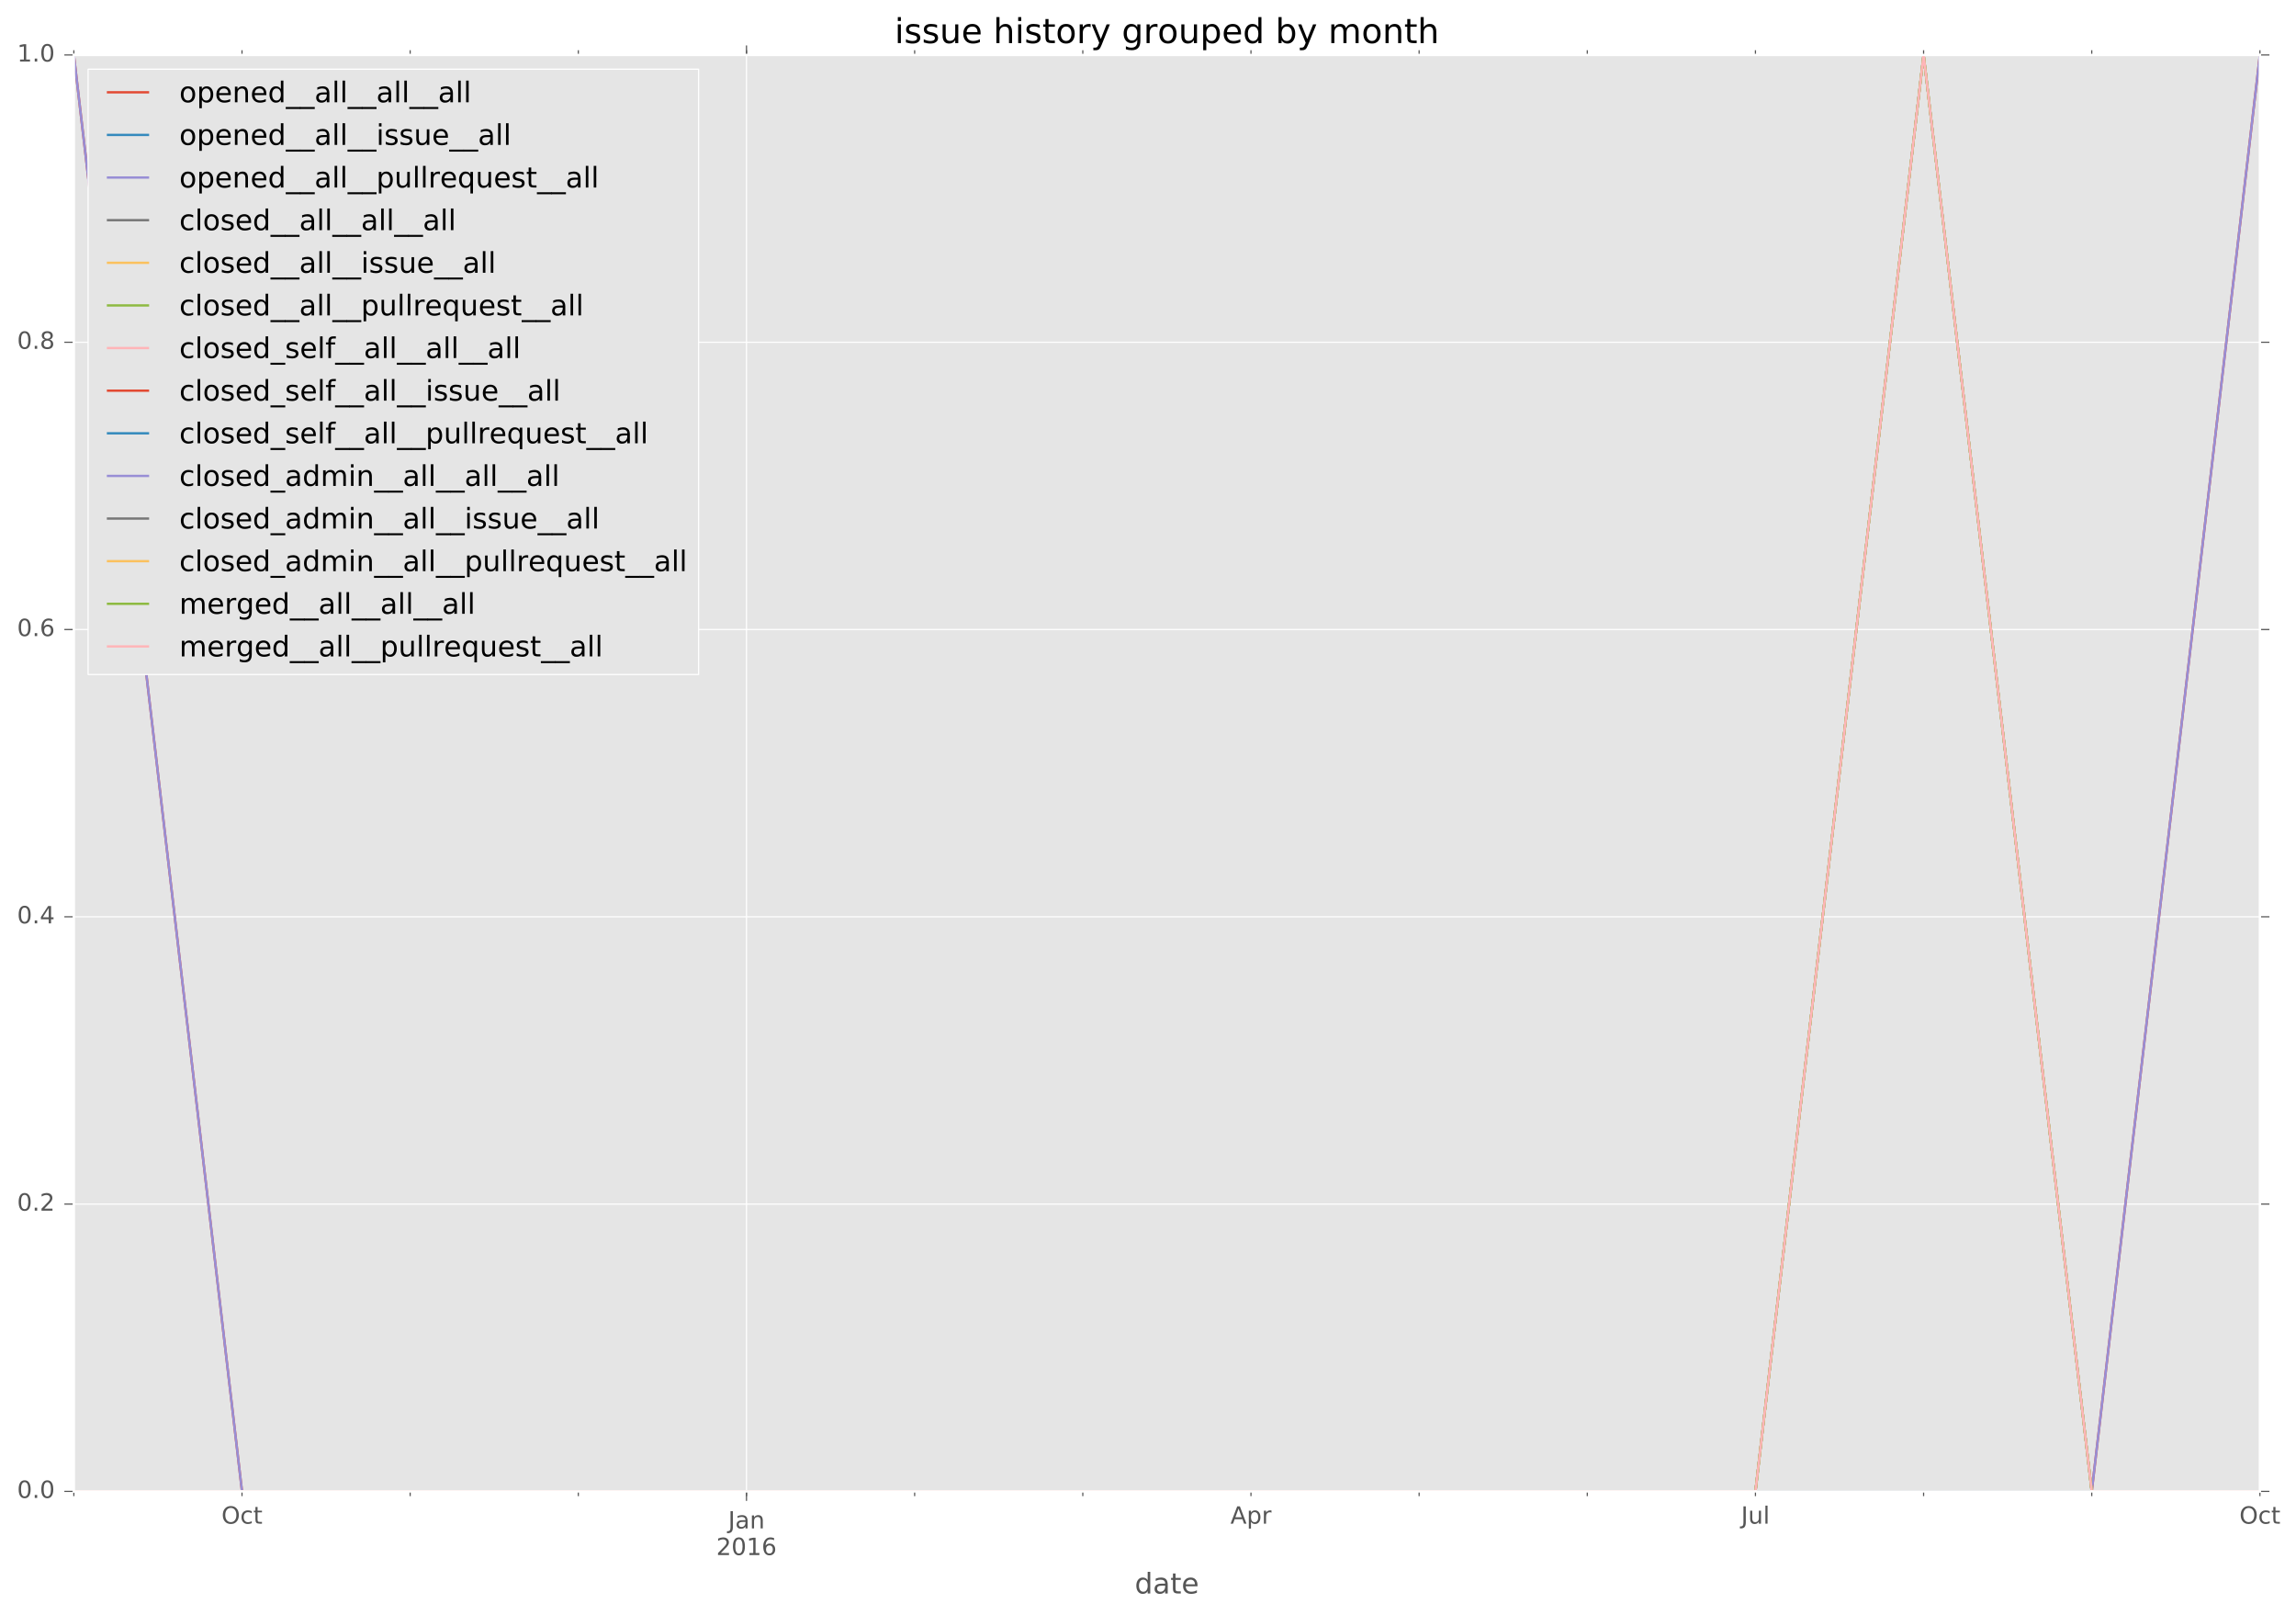 <?xml version="1.0" encoding="utf-8" standalone="no"?>
<!DOCTYPE svg PUBLIC "-//W3C//DTD SVG 1.1//EN"
  "http://www.w3.org/Graphics/SVG/1.1/DTD/svg11.dtd">
<!-- Created with matplotlib (http://matplotlib.org/) -->
<svg height="680pt" version="1.1" viewBox="0 0 967 680" width="967pt" xmlns="http://www.w3.org/2000/svg" xmlns:xlink="http://www.w3.org/1999/xlink">
 <defs>
  <style type="text/css">
*{stroke-linecap:butt;stroke-linejoin:round;stroke-miterlimit:100000;}
  </style>
 </defs>
 <g id="figure_1">
  <g id="patch_1">
   <path d="M 0 680.631 
L 967.648 680.631 
L 967.648 0 
L 0 0 
z
" style="fill:#ffffff;"/>
  </g>
  <g id="axes_1">
   <g id="patch_2">
    <path d="M 31.103 627.942 
L 951.803 627.942 
L 951.803 23.142 
L 31.103 23.142 
z
" style="fill:#e5e5e5;"/>
   </g>
   <g id="matplotlib.axis_1">
    <g id="xtick_1">
     <g id="line2d_1">
      <path clip-path="url(#ped930fd4a8)" d="M 314.395 627.942 
L 314.395 23.142 
" style="fill:none;stroke:#ffffff;stroke-linecap:square;stroke-width:0.5;"/>
     </g>
     <g id="line2d_2">
      <defs>
       <path d="M 0 0 
L 0 4 
" id="mc0c0d45b55" style="stroke:#555555;stroke-width:0.5;"/>
      </defs>
      <g>
       <use style="fill:#555555;stroke:#555555;stroke-width:0.5;" x="314.395" xlink:href="#mc0c0d45b55" y="627.942"/>
      </g>
     </g>
     <g id="line2d_3">
      <defs>
       <path d="M 0 0 
L 0 -4 
" id="md1ac535823" style="stroke:#555555;stroke-width:0.5;"/>
      </defs>
      <g>
       <use style="fill:#555555;stroke:#555555;stroke-width:0.5;" x="314.395" xlink:href="#md1ac535823" y="23.142"/>
      </g>
     </g>
     <g id="text_1">
      <!-- Jan -->
      <defs>
       <path d="M 54.891 33.016 
L 54.891 0 
L 45.906 0 
L 45.906 32.719 
Q 45.906 40.484 42.875 44.328 
Q 39.844 48.188 33.797 48.188 
Q 26.516 48.188 22.312 43.547 
Q 18.109 38.922 18.109 30.906 
L 18.109 0 
L 9.078 0 
L 9.078 54.688 
L 18.109 54.688 
L 18.109 46.188 
Q 21.344 51.125 25.703 53.562 
Q 30.078 56 35.797 56 
Q 45.219 56 50.047 50.172 
Q 54.891 44.344 54.891 33.016 
" id="BitstreamVeraSans-Roman-6e"/>
       <path d="M 34.281 27.484 
Q 23.391 27.484 19.188 25 
Q 14.984 22.516 14.984 16.5 
Q 14.984 11.719 18.141 8.906 
Q 21.297 6.109 26.703 6.109 
Q 34.188 6.109 38.703 11.406 
Q 43.219 16.703 43.219 25.484 
L 43.219 27.484 
z
M 52.203 31.203 
L 52.203 0 
L 43.219 0 
L 43.219 8.297 
Q 40.141 3.328 35.547 0.953 
Q 30.953 -1.422 24.312 -1.422 
Q 15.922 -1.422 10.953 3.297 
Q 6 8.016 6 15.922 
Q 6 25.141 12.172 29.828 
Q 18.359 34.516 30.609 34.516 
L 43.219 34.516 
L 43.219 35.406 
Q 43.219 41.609 39.141 45 
Q 35.062 48.391 27.688 48.391 
Q 23 48.391 18.547 47.266 
Q 14.109 46.141 10.016 43.891 
L 10.016 52.203 
Q 14.938 54.109 19.578 55.047 
Q 24.219 56 28.609 56 
Q 40.484 56 46.344 49.844 
Q 52.203 43.703 52.203 31.203 
" id="BitstreamVeraSans-Roman-61"/>
       <path d="M 9.812 72.906 
L 19.672 72.906 
L 19.672 5.078 
Q 19.672 -8.109 14.672 -14.062 
Q 9.672 -20.016 -1.422 -20.016 
L -5.172 -20.016 
L -5.172 -11.719 
L -2.094 -11.719 
Q 4.438 -11.719 7.125 -8.047 
Q 9.812 -4.391 9.812 5.078 
z
" id="BitstreamVeraSans-Roman-4a"/>
      </defs>
      <g style="fill:#555555;" transform="translate(306.688 643.54)scale(0.1 -0.1)">
       <use xlink:href="#BitstreamVeraSans-Roman-4a"/>
       <use x="29.492" xlink:href="#BitstreamVeraSans-Roman-61"/>
       <use x="90.771" xlink:href="#BitstreamVeraSans-Roman-6e"/>
      </g>
      <!-- 2016 -->
      <defs>
       <path d="M 19.188 8.297 
L 53.609 8.297 
L 53.609 0 
L 7.328 0 
L 7.328 8.297 
Q 12.938 14.109 22.625 23.891 
Q 32.328 33.688 34.812 36.531 
Q 39.547 41.844 41.422 45.531 
Q 43.312 49.219 43.312 52.781 
Q 43.312 58.594 39.234 62.25 
Q 35.156 65.922 28.609 65.922 
Q 23.969 65.922 18.812 64.312 
Q 13.672 62.703 7.812 59.422 
L 7.812 69.391 
Q 13.766 71.781 18.938 73 
Q 24.125 74.219 28.422 74.219 
Q 39.75 74.219 46.484 68.547 
Q 53.219 62.891 53.219 53.422 
Q 53.219 48.922 51.531 44.891 
Q 49.859 40.875 45.406 35.406 
Q 44.188 33.984 37.641 27.219 
Q 31.109 20.453 19.188 8.297 
" id="BitstreamVeraSans-Roman-32"/>
       <path d="M 31.781 66.406 
Q 24.172 66.406 20.328 58.906 
Q 16.5 51.422 16.5 36.375 
Q 16.5 21.391 20.328 13.891 
Q 24.172 6.391 31.781 6.391 
Q 39.453 6.391 43.281 13.891 
Q 47.125 21.391 47.125 36.375 
Q 47.125 51.422 43.281 58.906 
Q 39.453 66.406 31.781 66.406 
M 31.781 74.219 
Q 44.047 74.219 50.516 64.516 
Q 56.984 54.828 56.984 36.375 
Q 56.984 17.969 50.516 8.266 
Q 44.047 -1.422 31.781 -1.422 
Q 19.531 -1.422 13.062 8.266 
Q 6.594 17.969 6.594 36.375 
Q 6.594 54.828 13.062 64.516 
Q 19.531 74.219 31.781 74.219 
" id="BitstreamVeraSans-Roman-30"/>
       <path d="M 12.406 8.297 
L 28.516 8.297 
L 28.516 63.922 
L 10.984 60.406 
L 10.984 69.391 
L 28.422 72.906 
L 38.281 72.906 
L 38.281 8.297 
L 54.391 8.297 
L 54.391 0 
L 12.406 0 
z
" id="BitstreamVeraSans-Roman-31"/>
       <path d="M 33.016 40.375 
Q 26.375 40.375 22.484 35.828 
Q 18.609 31.297 18.609 23.391 
Q 18.609 15.531 22.484 10.953 
Q 26.375 6.391 33.016 6.391 
Q 39.656 6.391 43.531 10.953 
Q 47.406 15.531 47.406 23.391 
Q 47.406 31.297 43.531 35.828 
Q 39.656 40.375 33.016 40.375 
M 52.594 71.297 
L 52.594 62.312 
Q 48.875 64.062 45.094 64.984 
Q 41.312 65.922 37.594 65.922 
Q 27.828 65.922 22.672 59.328 
Q 17.531 52.734 16.797 39.406 
Q 19.672 43.656 24.016 45.922 
Q 28.375 48.188 33.594 48.188 
Q 44.578 48.188 50.953 41.516 
Q 57.328 34.859 57.328 23.391 
Q 57.328 12.156 50.688 5.359 
Q 44.047 -1.422 33.016 -1.422 
Q 20.359 -1.422 13.672 8.266 
Q 6.984 17.969 6.984 36.375 
Q 6.984 53.656 15.188 63.938 
Q 23.391 74.219 37.203 74.219 
Q 40.922 74.219 44.703 73.484 
Q 48.484 72.75 52.594 71.297 
" id="BitstreamVeraSans-Roman-36"/>
      </defs>
      <g style="fill:#555555;" transform="translate(301.67 654.738)scale(0.1 -0.1)">
       <use xlink:href="#BitstreamVeraSans-Roman-32"/>
       <use x="63.623" xlink:href="#BitstreamVeraSans-Roman-30"/>
       <use x="127.246" xlink:href="#BitstreamVeraSans-Roman-31"/>
       <use x="190.869" xlink:href="#BitstreamVeraSans-Roman-36"/>
      </g>
     </g>
    </g>
    <g id="xtick_2">
     <g id="line2d_4">
      <defs>
       <path d="M 0 0 
L 0 2 
" id="mc2dd67a3f9" style="stroke:#555555;stroke-width:0.5;"/>
      </defs>
      <g>
       <use style="fill:#555555;stroke:#555555;stroke-width:0.5;" x="31.103" xlink:href="#mc2dd67a3f9" y="627.942"/>
      </g>
     </g>
     <g id="line2d_5">
      <defs>
       <path d="M 0 0 
L 0 -2 
" id="ma52929a95e" style="stroke:#555555;stroke-width:0.5;"/>
      </defs>
      <g>
       <use style="fill:#555555;stroke:#555555;stroke-width:0.5;" x="31.103" xlink:href="#ma52929a95e" y="23.142"/>
      </g>
     </g>
    </g>
    <g id="xtick_3">
     <g id="line2d_6">
      <g>
       <use style="fill:#555555;stroke:#555555;stroke-width:0.5;" x="101.926" xlink:href="#mc2dd67a3f9" y="627.942"/>
      </g>
     </g>
     <g id="line2d_7">
      <g>
       <use style="fill:#555555;stroke:#555555;stroke-width:0.5;" x="101.926" xlink:href="#ma52929a95e" y="23.142"/>
      </g>
     </g>
     <g id="text_2">
      <!-- Oct -->
      <defs>
       <path d="M 39.406 66.219 
Q 28.656 66.219 22.328 58.203 
Q 16.016 50.203 16.016 36.375 
Q 16.016 22.609 22.328 14.594 
Q 28.656 6.594 39.406 6.594 
Q 50.141 6.594 56.422 14.594 
Q 62.703 22.609 62.703 36.375 
Q 62.703 50.203 56.422 58.203 
Q 50.141 66.219 39.406 66.219 
M 39.406 74.219 
Q 54.734 74.219 63.906 63.938 
Q 73.094 53.656 73.094 36.375 
Q 73.094 19.141 63.906 8.859 
Q 54.734 -1.422 39.406 -1.422 
Q 24.031 -1.422 14.812 8.828 
Q 5.609 19.094 5.609 36.375 
Q 5.609 53.656 14.812 63.938 
Q 24.031 74.219 39.406 74.219 
" id="BitstreamVeraSans-Roman-4f"/>
       <path d="M 18.312 70.219 
L 18.312 54.688 
L 36.812 54.688 
L 36.812 47.703 
L 18.312 47.703 
L 18.312 18.016 
Q 18.312 11.328 20.141 9.422 
Q 21.969 7.516 27.594 7.516 
L 36.812 7.516 
L 36.812 0 
L 27.594 0 
Q 17.188 0 13.234 3.875 
Q 9.281 7.766 9.281 18.016 
L 9.281 47.703 
L 2.688 47.703 
L 2.688 54.688 
L 9.281 54.688 
L 9.281 70.219 
z
" id="BitstreamVeraSans-Roman-74"/>
       <path d="M 48.781 52.594 
L 48.781 44.188 
Q 44.969 46.297 41.141 47.344 
Q 37.312 48.391 33.406 48.391 
Q 24.656 48.391 19.812 42.844 
Q 14.984 37.312 14.984 27.297 
Q 14.984 17.281 19.812 11.734 
Q 24.656 6.203 33.406 6.203 
Q 37.312 6.203 41.141 7.25 
Q 44.969 8.297 48.781 10.406 
L 48.781 2.094 
Q 45.016 0.344 40.984 -0.531 
Q 36.969 -1.422 32.422 -1.422 
Q 20.062 -1.422 12.781 6.344 
Q 5.516 14.109 5.516 27.297 
Q 5.516 40.672 12.859 48.328 
Q 20.219 56 33.016 56 
Q 37.156 56 41.109 55.141 
Q 45.062 54.297 48.781 52.594 
" id="BitstreamVeraSans-Roman-63"/>
      </defs>
      <g style="fill:#555555;" transform="translate(93.281 641.54)scale(0.1 -0.1)">
       <use xlink:href="#BitstreamVeraSans-Roman-4f"/>
       <use x="78.711" xlink:href="#BitstreamVeraSans-Roman-63"/>
       <use x="133.691" xlink:href="#BitstreamVeraSans-Roman-74"/>
      </g>
     </g>
    </g>
    <g id="xtick_4">
     <g id="line2d_8">
      <g>
       <use style="fill:#555555;stroke:#555555;stroke-width:0.5;" x="172.749" xlink:href="#mc2dd67a3f9" y="627.942"/>
      </g>
     </g>
     <g id="line2d_9">
      <g>
       <use style="fill:#555555;stroke:#555555;stroke-width:0.5;" x="172.749" xlink:href="#ma52929a95e" y="23.142"/>
      </g>
     </g>
    </g>
    <g id="xtick_5">
     <g id="line2d_10">
      <g>
       <use style="fill:#555555;stroke:#555555;stroke-width:0.5;" x="243.572" xlink:href="#mc2dd67a3f9" y="627.942"/>
      </g>
     </g>
     <g id="line2d_11">
      <g>
       <use style="fill:#555555;stroke:#555555;stroke-width:0.5;" x="243.572" xlink:href="#ma52929a95e" y="23.142"/>
      </g>
     </g>
    </g>
    <g id="xtick_6">
     <g id="line2d_12">
      <g>
       <use style="fill:#555555;stroke:#555555;stroke-width:0.5;" x="314.395" xlink:href="#mc2dd67a3f9" y="627.942"/>
      </g>
     </g>
     <g id="line2d_13">
      <g>
       <use style="fill:#555555;stroke:#555555;stroke-width:0.5;" x="314.395" xlink:href="#ma52929a95e" y="23.142"/>
      </g>
     </g>
    </g>
    <g id="xtick_7">
     <g id="line2d_14">
      <g>
       <use style="fill:#555555;stroke:#555555;stroke-width:0.5;" x="385.219" xlink:href="#mc2dd67a3f9" y="627.942"/>
      </g>
     </g>
     <g id="line2d_15">
      <g>
       <use style="fill:#555555;stroke:#555555;stroke-width:0.5;" x="385.219" xlink:href="#ma52929a95e" y="23.142"/>
      </g>
     </g>
    </g>
    <g id="xtick_8">
     <g id="line2d_16">
      <g>
       <use style="fill:#555555;stroke:#555555;stroke-width:0.5;" x="456.042" xlink:href="#mc2dd67a3f9" y="627.942"/>
      </g>
     </g>
     <g id="line2d_17">
      <g>
       <use style="fill:#555555;stroke:#555555;stroke-width:0.5;" x="456.042" xlink:href="#ma52929a95e" y="23.142"/>
      </g>
     </g>
    </g>
    <g id="xtick_9">
     <g id="line2d_18">
      <g>
       <use style="fill:#555555;stroke:#555555;stroke-width:0.5;" x="526.865" xlink:href="#mc2dd67a3f9" y="627.942"/>
      </g>
     </g>
     <g id="line2d_19">
      <g>
       <use style="fill:#555555;stroke:#555555;stroke-width:0.5;" x="526.865" xlink:href="#ma52929a95e" y="23.142"/>
      </g>
     </g>
     <g id="text_3">
      <!-- Apr -->
      <defs>
       <path d="M 41.109 46.297 
Q 39.594 47.172 37.812 47.578 
Q 36.031 48 33.891 48 
Q 26.266 48 22.188 43.047 
Q 18.109 38.094 18.109 28.812 
L 18.109 0 
L 9.078 0 
L 9.078 54.688 
L 18.109 54.688 
L 18.109 46.188 
Q 20.953 51.172 25.484 53.578 
Q 30.031 56 36.531 56 
Q 37.453 56 38.578 55.875 
Q 39.703 55.766 41.062 55.516 
z
" id="BitstreamVeraSans-Roman-72"/>
       <path d="M 18.109 8.203 
L 18.109 -20.797 
L 9.078 -20.797 
L 9.078 54.688 
L 18.109 54.688 
L 18.109 46.391 
Q 20.953 51.266 25.266 53.625 
Q 29.594 56 35.594 56 
Q 45.562 56 51.781 48.094 
Q 58.016 40.188 58.016 27.297 
Q 58.016 14.406 51.781 6.484 
Q 45.562 -1.422 35.594 -1.422 
Q 29.594 -1.422 25.266 0.953 
Q 20.953 3.328 18.109 8.203 
M 48.688 27.297 
Q 48.688 37.203 44.609 42.844 
Q 40.531 48.484 33.406 48.484 
Q 26.266 48.484 22.188 42.844 
Q 18.109 37.203 18.109 27.297 
Q 18.109 17.391 22.188 11.75 
Q 26.266 6.109 33.406 6.109 
Q 40.531 6.109 44.609 11.75 
Q 48.688 17.391 48.688 27.297 
" id="BitstreamVeraSans-Roman-70"/>
       <path d="M 34.188 63.188 
L 20.797 26.906 
L 47.609 26.906 
z
M 28.609 72.906 
L 39.797 72.906 
L 67.578 0 
L 57.328 0 
L 50.688 18.703 
L 17.828 18.703 
L 11.188 0 
L 0.781 0 
z
" id="BitstreamVeraSans-Roman-41"/>
      </defs>
      <g style="fill:#555555;" transform="translate(518.215 641.54)scale(0.1 -0.1)">
       <use xlink:href="#BitstreamVeraSans-Roman-41"/>
       <use x="68.408" xlink:href="#BitstreamVeraSans-Roman-70"/>
       <use x="131.885" xlink:href="#BitstreamVeraSans-Roman-72"/>
      </g>
     </g>
    </g>
    <g id="xtick_10">
     <g id="line2d_20">
      <g>
       <use style="fill:#555555;stroke:#555555;stroke-width:0.5;" x="597.688" xlink:href="#mc2dd67a3f9" y="627.942"/>
      </g>
     </g>
     <g id="line2d_21">
      <g>
       <use style="fill:#555555;stroke:#555555;stroke-width:0.5;" x="597.688" xlink:href="#ma52929a95e" y="23.142"/>
      </g>
     </g>
    </g>
    <g id="xtick_11">
     <g id="line2d_22">
      <g>
       <use style="fill:#555555;stroke:#555555;stroke-width:0.5;" x="668.511" xlink:href="#mc2dd67a3f9" y="627.942"/>
      </g>
     </g>
     <g id="line2d_23">
      <g>
       <use style="fill:#555555;stroke:#555555;stroke-width:0.5;" x="668.511" xlink:href="#ma52929a95e" y="23.142"/>
      </g>
     </g>
    </g>
    <g id="xtick_12">
     <g id="line2d_24">
      <g>
       <use style="fill:#555555;stroke:#555555;stroke-width:0.5;" x="739.334" xlink:href="#mc2dd67a3f9" y="627.942"/>
      </g>
     </g>
     <g id="line2d_25">
      <g>
       <use style="fill:#555555;stroke:#555555;stroke-width:0.5;" x="739.334" xlink:href="#ma52929a95e" y="23.142"/>
      </g>
     </g>
     <g id="text_4">
      <!-- Jul -->
      <defs>
       <path d="M 8.5 21.578 
L 8.5 54.688 
L 17.484 54.688 
L 17.484 21.922 
Q 17.484 14.156 20.5 10.266 
Q 23.531 6.391 29.594 6.391 
Q 36.859 6.391 41.078 11.031 
Q 45.312 15.672 45.312 23.688 
L 45.312 54.688 
L 54.297 54.688 
L 54.297 0 
L 45.312 0 
L 45.312 8.406 
Q 42.047 3.422 37.719 1 
Q 33.406 -1.422 27.688 -1.422 
Q 18.266 -1.422 13.375 4.438 
Q 8.5 10.297 8.5 21.578 
" id="BitstreamVeraSans-Roman-75"/>
       <path d="M 9.422 75.984 
L 18.406 75.984 
L 18.406 0 
L 9.422 0 
z
" id="BitstreamVeraSans-Roman-6c"/>
      </defs>
      <g style="fill:#555555;" transform="translate(733.301 641.54)scale(0.1 -0.1)">
       <use xlink:href="#BitstreamVeraSans-Roman-4a"/>
       <use x="29.492" xlink:href="#BitstreamVeraSans-Roman-75"/>
       <use x="92.871" xlink:href="#BitstreamVeraSans-Roman-6c"/>
      </g>
     </g>
    </g>
    <g id="xtick_13">
     <g id="line2d_26">
      <g>
       <use style="fill:#555555;stroke:#555555;stroke-width:0.5;" x="810.157" xlink:href="#mc2dd67a3f9" y="627.942"/>
      </g>
     </g>
     <g id="line2d_27">
      <g>
       <use style="fill:#555555;stroke:#555555;stroke-width:0.5;" x="810.157" xlink:href="#ma52929a95e" y="23.142"/>
      </g>
     </g>
    </g>
    <g id="xtick_14">
     <g id="line2d_28">
      <g>
       <use style="fill:#555555;stroke:#555555;stroke-width:0.5;" x="880.98" xlink:href="#mc2dd67a3f9" y="627.942"/>
      </g>
     </g>
     <g id="line2d_29">
      <g>
       <use style="fill:#555555;stroke:#555555;stroke-width:0.5;" x="880.98" xlink:href="#ma52929a95e" y="23.142"/>
      </g>
     </g>
    </g>
    <g id="xtick_15">
     <g id="line2d_30">
      <g>
       <use style="fill:#555555;stroke:#555555;stroke-width:0.5;" x="951.803" xlink:href="#mc2dd67a3f9" y="627.942"/>
      </g>
     </g>
     <g id="line2d_31">
      <g>
       <use style="fill:#555555;stroke:#555555;stroke-width:0.5;" x="951.803" xlink:href="#ma52929a95e" y="23.142"/>
      </g>
     </g>
     <g id="text_5">
      <!-- Oct -->
      <g style="fill:#555555;" transform="translate(943.158 641.54)scale(0.1 -0.1)">
       <use xlink:href="#BitstreamVeraSans-Roman-4f"/>
       <use x="78.711" xlink:href="#BitstreamVeraSans-Roman-63"/>
       <use x="133.691" xlink:href="#BitstreamVeraSans-Roman-74"/>
      </g>
     </g>
    </g>
    <g id="text_6">
     <!-- date -->
     <defs>
      <path d="M 56.203 29.594 
L 56.203 25.203 
L 14.891 25.203 
Q 15.484 15.922 20.484 11.062 
Q 25.484 6.203 34.422 6.203 
Q 39.594 6.203 44.453 7.469 
Q 49.312 8.734 54.109 11.281 
L 54.109 2.781 
Q 49.266 0.734 44.188 -0.344 
Q 39.109 -1.422 33.891 -1.422 
Q 20.797 -1.422 13.156 6.188 
Q 5.516 13.812 5.516 26.812 
Q 5.516 40.234 12.766 48.109 
Q 20.016 56 32.328 56 
Q 43.359 56 49.781 48.891 
Q 56.203 41.797 56.203 29.594 
M 47.219 32.234 
Q 47.125 39.594 43.094 43.984 
Q 39.062 48.391 32.422 48.391 
Q 24.906 48.391 20.391 44.141 
Q 15.875 39.891 15.188 32.172 
z
" id="BitstreamVeraSans-Roman-65"/>
      <path d="M 45.406 46.391 
L 45.406 75.984 
L 54.391 75.984 
L 54.391 0 
L 45.406 0 
L 45.406 8.203 
Q 42.578 3.328 38.25 0.953 
Q 33.938 -1.422 27.875 -1.422 
Q 17.969 -1.422 11.734 6.484 
Q 5.516 14.406 5.516 27.297 
Q 5.516 40.188 11.734 48.094 
Q 17.969 56 27.875 56 
Q 33.938 56 38.25 53.625 
Q 42.578 51.266 45.406 46.391 
M 14.797 27.297 
Q 14.797 17.391 18.875 11.75 
Q 22.953 6.109 30.078 6.109 
Q 37.203 6.109 41.297 11.75 
Q 45.406 17.391 45.406 27.297 
Q 45.406 37.203 41.297 42.844 
Q 37.203 48.484 30.078 48.484 
Q 22.953 48.484 18.875 42.844 
Q 14.797 37.203 14.797 27.297 
" id="BitstreamVeraSans-Roman-64"/>
     </defs>
     <g style="fill:#555555;" transform="translate(477.923 670.936)scale(0.12 -0.12)">
      <use xlink:href="#BitstreamVeraSans-Roman-64"/>
      <use x="63.477" xlink:href="#BitstreamVeraSans-Roman-61"/>
      <use x="124.756" xlink:href="#BitstreamVeraSans-Roman-74"/>
      <use x="163.965" xlink:href="#BitstreamVeraSans-Roman-65"/>
     </g>
    </g>
   </g>
   <g id="matplotlib.axis_2">
    <g id="ytick_1">
     <g id="line2d_32">
      <path clip-path="url(#ped930fd4a8)" d="M 31.103 627.942 
L 951.803 627.942 
" style="fill:none;stroke:#ffffff;stroke-linecap:square;stroke-width:0.5;"/>
     </g>
     <g id="line2d_33">
      <defs>
       <path d="M 0 0 
L -4 0 
" id="mc94fa50c21" style="stroke:#555555;stroke-width:0.5;"/>
      </defs>
      <g>
       <use style="fill:#555555;stroke:#555555;stroke-width:0.5;" x="31.103" xlink:href="#mc94fa50c21" y="627.942"/>
      </g>
     </g>
     <g id="line2d_34">
      <defs>
       <path d="M 0 0 
L 4 0 
" id="med06f7dc99" style="stroke:#555555;stroke-width:0.5;"/>
      </defs>
      <g>
       <use style="fill:#555555;stroke:#555555;stroke-width:0.5;" x="951.803" xlink:href="#med06f7dc99" y="627.942"/>
      </g>
     </g>
     <g id="text_7">
      <!-- 0.0 -->
      <defs>
       <path d="M 10.688 12.406 
L 21 12.406 
L 21 0 
L 10.688 0 
z
" id="BitstreamVeraSans-Roman-2e"/>
      </defs>
      <g style="fill:#555555;" transform="translate(7.2 630.701)scale(0.1 -0.1)">
       <use xlink:href="#BitstreamVeraSans-Roman-30"/>
       <use x="63.623" xlink:href="#BitstreamVeraSans-Roman-2e"/>
       <use x="95.41" xlink:href="#BitstreamVeraSans-Roman-30"/>
      </g>
     </g>
    </g>
    <g id="ytick_2">
     <g id="line2d_35">
      <path clip-path="url(#ped930fd4a8)" d="M 31.103 506.982 
L 951.803 506.982 
" style="fill:none;stroke:#ffffff;stroke-linecap:square;stroke-width:0.5;"/>
     </g>
     <g id="line2d_36">
      <g>
       <use style="fill:#555555;stroke:#555555;stroke-width:0.5;" x="31.103" xlink:href="#mc94fa50c21" y="506.982"/>
      </g>
     </g>
     <g id="line2d_37">
      <g>
       <use style="fill:#555555;stroke:#555555;stroke-width:0.5;" x="951.803" xlink:href="#med06f7dc99" y="506.982"/>
      </g>
     </g>
     <g id="text_8">
      <!-- 0.2 -->
      <g style="fill:#555555;" transform="translate(7.2 509.741)scale(0.1 -0.1)">
       <use xlink:href="#BitstreamVeraSans-Roman-30"/>
       <use x="63.623" xlink:href="#BitstreamVeraSans-Roman-2e"/>
       <use x="95.41" xlink:href="#BitstreamVeraSans-Roman-32"/>
      </g>
     </g>
    </g>
    <g id="ytick_3">
     <g id="line2d_38">
      <path clip-path="url(#ped930fd4a8)" d="M 31.103 386.022 
L 951.803 386.022 
" style="fill:none;stroke:#ffffff;stroke-linecap:square;stroke-width:0.5;"/>
     </g>
     <g id="line2d_39">
      <g>
       <use style="fill:#555555;stroke:#555555;stroke-width:0.5;" x="31.103" xlink:href="#mc94fa50c21" y="386.022"/>
      </g>
     </g>
     <g id="line2d_40">
      <g>
       <use style="fill:#555555;stroke:#555555;stroke-width:0.5;" x="951.803" xlink:href="#med06f7dc99" y="386.022"/>
      </g>
     </g>
     <g id="text_9">
      <!-- 0.4 -->
      <defs>
       <path d="M 37.797 64.312 
L 12.891 25.391 
L 37.797 25.391 
z
M 35.203 72.906 
L 47.609 72.906 
L 47.609 25.391 
L 58.016 25.391 
L 58.016 17.188 
L 47.609 17.188 
L 47.609 0 
L 37.797 0 
L 37.797 17.188 
L 4.891 17.188 
L 4.891 26.703 
z
" id="BitstreamVeraSans-Roman-34"/>
      </defs>
      <g style="fill:#555555;" transform="translate(7.2 388.781)scale(0.1 -0.1)">
       <use xlink:href="#BitstreamVeraSans-Roman-30"/>
       <use x="63.623" xlink:href="#BitstreamVeraSans-Roman-2e"/>
       <use x="95.41" xlink:href="#BitstreamVeraSans-Roman-34"/>
      </g>
     </g>
    </g>
    <g id="ytick_4">
     <g id="line2d_41">
      <path clip-path="url(#ped930fd4a8)" d="M 31.103 265.062 
L 951.803 265.062 
" style="fill:none;stroke:#ffffff;stroke-linecap:square;stroke-width:0.5;"/>
     </g>
     <g id="line2d_42">
      <g>
       <use style="fill:#555555;stroke:#555555;stroke-width:0.5;" x="31.103" xlink:href="#mc94fa50c21" y="265.062"/>
      </g>
     </g>
     <g id="line2d_43">
      <g>
       <use style="fill:#555555;stroke:#555555;stroke-width:0.5;" x="951.803" xlink:href="#med06f7dc99" y="265.062"/>
      </g>
     </g>
     <g id="text_10">
      <!-- 0.6 -->
      <g style="fill:#555555;" transform="translate(7.2 267.821)scale(0.1 -0.1)">
       <use xlink:href="#BitstreamVeraSans-Roman-30"/>
       <use x="63.623" xlink:href="#BitstreamVeraSans-Roman-2e"/>
       <use x="95.41" xlink:href="#BitstreamVeraSans-Roman-36"/>
      </g>
     </g>
    </g>
    <g id="ytick_5">
     <g id="line2d_44">
      <path clip-path="url(#ped930fd4a8)" d="M 31.103 144.102 
L 951.803 144.102 
" style="fill:none;stroke:#ffffff;stroke-linecap:square;stroke-width:0.5;"/>
     </g>
     <g id="line2d_45">
      <g>
       <use style="fill:#555555;stroke:#555555;stroke-width:0.5;" x="31.103" xlink:href="#mc94fa50c21" y="144.102"/>
      </g>
     </g>
     <g id="line2d_46">
      <g>
       <use style="fill:#555555;stroke:#555555;stroke-width:0.5;" x="951.803" xlink:href="#med06f7dc99" y="144.102"/>
      </g>
     </g>
     <g id="text_11">
      <!-- 0.8 -->
      <defs>
       <path d="M 31.781 34.625 
Q 24.75 34.625 20.719 30.859 
Q 16.703 27.094 16.703 20.516 
Q 16.703 13.922 20.719 10.156 
Q 24.75 6.391 31.781 6.391 
Q 38.812 6.391 42.859 10.172 
Q 46.922 13.969 46.922 20.516 
Q 46.922 27.094 42.891 30.859 
Q 38.875 34.625 31.781 34.625 
M 21.922 38.812 
Q 15.578 40.375 12.031 44.719 
Q 8.5 49.078 8.5 55.328 
Q 8.5 64.062 14.719 69.141 
Q 20.953 74.219 31.781 74.219 
Q 42.672 74.219 48.875 69.141 
Q 55.078 64.062 55.078 55.328 
Q 55.078 49.078 51.531 44.719 
Q 48 40.375 41.703 38.812 
Q 48.828 37.156 52.797 32.312 
Q 56.781 27.484 56.781 20.516 
Q 56.781 9.906 50.312 4.234 
Q 43.844 -1.422 31.781 -1.422 
Q 19.734 -1.422 13.25 4.234 
Q 6.781 9.906 6.781 20.516 
Q 6.781 27.484 10.781 32.312 
Q 14.797 37.156 21.922 38.812 
M 18.312 54.391 
Q 18.312 48.734 21.844 45.562 
Q 25.391 42.391 31.781 42.391 
Q 38.141 42.391 41.719 45.562 
Q 45.312 48.734 45.312 54.391 
Q 45.312 60.062 41.719 63.234 
Q 38.141 66.406 31.781 66.406 
Q 25.391 66.406 21.844 63.234 
Q 18.312 60.062 18.312 54.391 
" id="BitstreamVeraSans-Roman-38"/>
      </defs>
      <g style="fill:#555555;" transform="translate(7.2 146.861)scale(0.1 -0.1)">
       <use xlink:href="#BitstreamVeraSans-Roman-30"/>
       <use x="63.623" xlink:href="#BitstreamVeraSans-Roman-2e"/>
       <use x="95.41" xlink:href="#BitstreamVeraSans-Roman-38"/>
      </g>
     </g>
    </g>
    <g id="ytick_6">
     <g id="line2d_47">
      <path clip-path="url(#ped930fd4a8)" d="M 31.103 23.142 
L 951.803 23.142 
" style="fill:none;stroke:#ffffff;stroke-linecap:square;stroke-width:0.5;"/>
     </g>
     <g id="line2d_48">
      <g>
       <use style="fill:#555555;stroke:#555555;stroke-width:0.5;" x="31.103" xlink:href="#mc94fa50c21" y="23.142"/>
      </g>
     </g>
     <g id="line2d_49">
      <g>
       <use style="fill:#555555;stroke:#555555;stroke-width:0.5;" x="951.803" xlink:href="#med06f7dc99" y="23.142"/>
      </g>
     </g>
     <g id="text_12">
      <!-- 1.0 -->
      <g style="fill:#555555;" transform="translate(7.2 25.901)scale(0.1 -0.1)">
       <use xlink:href="#BitstreamVeraSans-Roman-31"/>
       <use x="63.623" xlink:href="#BitstreamVeraSans-Roman-2e"/>
       <use x="95.41" xlink:href="#BitstreamVeraSans-Roman-30"/>
      </g>
     </g>
    </g>
   </g>
   <g id="line2d_50">
    <path clip-path="url(#ped930fd4a8)" d="M 31.103 23.142 
L 101.926 627.942 
L 172.749 627.942 
L 243.572 627.942 
L 314.395 627.942 
L 385.219 627.942 
L 456.042 627.942 
L 526.865 627.942 
L 597.688 627.942 
L 668.511 627.942 
L 739.334 627.942 
L 810.157 627.942 
L 880.98 627.942 
L 951.803 23.142 
" style="fill:none;stroke:#e24a33;stroke-linecap:square;"/>
   </g>
   <g id="line2d_51">
    <path clip-path="url(#ped930fd4a8)" d="M 31.103 627.942 
L 101.926 627.942 
L 172.749 627.942 
L 243.572 627.942 
L 314.395 627.942 
L 385.219 627.942 
L 456.042 627.942 
L 526.865 627.942 
L 597.688 627.942 
L 668.511 627.942 
L 739.334 627.942 
L 810.157 627.942 
L 880.98 627.942 
L 951.803 627.942 
" style="fill:none;stroke:#348abd;stroke-linecap:square;"/>
   </g>
   <g id="line2d_52">
    <path clip-path="url(#ped930fd4a8)" d="M 31.103 23.142 
L 101.926 627.942 
L 172.749 627.942 
L 243.572 627.942 
L 314.395 627.942 
L 385.219 627.942 
L 456.042 627.942 
L 526.865 627.942 
L 597.688 627.942 
L 668.511 627.942 
L 739.334 627.942 
L 810.157 627.942 
L 880.98 627.942 
L 951.803 23.142 
" style="fill:none;stroke:#988ed5;stroke-linecap:square;"/>
   </g>
   <g id="line2d_53">
    <path clip-path="url(#ped930fd4a8)" d="M 31.103 627.942 
L 101.926 627.942 
L 172.749 627.942 
L 243.572 627.942 
L 314.395 627.942 
L 385.219 627.942 
L 456.042 627.942 
L 526.865 627.942 
L 597.688 627.942 
L 668.511 627.942 
L 739.334 627.942 
L 810.157 23.142 
L 880.98 627.942 
L 951.803 627.942 
" style="fill:none;stroke:#777777;stroke-linecap:square;"/>
   </g>
   <g id="line2d_54">
    <path clip-path="url(#ped930fd4a8)" d="M 31.103 627.942 
L 101.926 627.942 
L 172.749 627.942 
L 243.572 627.942 
L 314.395 627.942 
L 385.219 627.942 
L 456.042 627.942 
L 526.865 627.942 
L 597.688 627.942 
L 668.511 627.942 
L 739.334 627.942 
L 810.157 627.942 
L 880.98 627.942 
L 951.803 627.942 
" style="fill:none;stroke:#fbc15e;stroke-linecap:square;"/>
   </g>
   <g id="line2d_55">
    <path clip-path="url(#ped930fd4a8)" d="M 31.103 627.942 
L 101.926 627.942 
L 172.749 627.942 
L 243.572 627.942 
L 314.395 627.942 
L 385.219 627.942 
L 456.042 627.942 
L 526.865 627.942 
L 597.688 627.942 
L 668.511 627.942 
L 739.334 627.942 
L 810.157 23.142 
L 880.98 627.942 
L 951.803 627.942 
" style="fill:none;stroke:#8eba42;stroke-linecap:square;"/>
   </g>
   <g id="line2d_56">
    <path clip-path="url(#ped930fd4a8)" d="M 31.103 627.942 
L 101.926 627.942 
L 172.749 627.942 
L 243.572 627.942 
L 314.395 627.942 
L 385.219 627.942 
L 456.042 627.942 
L 526.865 627.942 
L 597.688 627.942 
L 668.511 627.942 
L 739.334 627.942 
L 810.157 627.942 
L 880.98 627.942 
L 951.803 627.942 
" style="fill:none;stroke:#ffb5b8;stroke-linecap:square;"/>
   </g>
   <g id="line2d_57">
    <path clip-path="url(#ped930fd4a8)" d="M 31.103 627.942 
L 101.926 627.942 
L 172.749 627.942 
L 243.572 627.942 
L 314.395 627.942 
L 385.219 627.942 
L 456.042 627.942 
L 526.865 627.942 
L 597.688 627.942 
L 668.511 627.942 
L 739.334 627.942 
L 810.157 627.942 
L 880.98 627.942 
L 951.803 627.942 
" style="fill:none;stroke:#e24a33;stroke-linecap:square;"/>
   </g>
   <g id="line2d_58">
    <path clip-path="url(#ped930fd4a8)" d="M 31.103 627.942 
L 101.926 627.942 
L 172.749 627.942 
L 243.572 627.942 
L 314.395 627.942 
L 385.219 627.942 
L 456.042 627.942 
L 526.865 627.942 
L 597.688 627.942 
L 668.511 627.942 
L 739.334 627.942 
L 810.157 627.942 
L 880.98 627.942 
L 951.803 627.942 
" style="fill:none;stroke:#348abd;stroke-linecap:square;"/>
   </g>
   <g id="line2d_59">
    <path clip-path="url(#ped930fd4a8)" d="M 31.103 627.942 
L 101.926 627.942 
L 172.749 627.942 
L 243.572 627.942 
L 314.395 627.942 
L 385.219 627.942 
L 456.042 627.942 
L 526.865 627.942 
L 597.688 627.942 
L 668.511 627.942 
L 739.334 627.942 
L 810.157 23.142 
L 880.98 627.942 
L 951.803 627.942 
" style="fill:none;stroke:#988ed5;stroke-linecap:square;"/>
   </g>
   <g id="line2d_60">
    <path clip-path="url(#ped930fd4a8)" d="M 31.103 627.942 
L 101.926 627.942 
L 172.749 627.942 
L 243.572 627.942 
L 314.395 627.942 
L 385.219 627.942 
L 456.042 627.942 
L 526.865 627.942 
L 597.688 627.942 
L 668.511 627.942 
L 739.334 627.942 
L 810.157 627.942 
L 880.98 627.942 
L 951.803 627.942 
" style="fill:none;stroke:#777777;stroke-linecap:square;"/>
   </g>
   <g id="line2d_61">
    <path clip-path="url(#ped930fd4a8)" d="M 31.103 627.942 
L 101.926 627.942 
L 172.749 627.942 
L 243.572 627.942 
L 314.395 627.942 
L 385.219 627.942 
L 456.042 627.942 
L 526.865 627.942 
L 597.688 627.942 
L 668.511 627.942 
L 739.334 627.942 
L 810.157 23.142 
L 880.98 627.942 
L 951.803 627.942 
" style="fill:none;stroke:#fbc15e;stroke-linecap:square;"/>
   </g>
   <g id="line2d_62">
    <path clip-path="url(#ped930fd4a8)" d="M 31.103 627.942 
L 101.926 627.942 
L 172.749 627.942 
L 243.572 627.942 
L 314.395 627.942 
L 385.219 627.942 
L 456.042 627.942 
L 526.865 627.942 
L 597.688 627.942 
L 668.511 627.942 
L 739.334 627.942 
L 810.157 23.142 
L 880.98 627.942 
L 951.803 627.942 
" style="fill:none;stroke:#8eba42;stroke-linecap:square;"/>
   </g>
   <g id="line2d_63">
    <path clip-path="url(#ped930fd4a8)" d="M 31.103 627.942 
L 101.926 627.942 
L 172.749 627.942 
L 243.572 627.942 
L 314.395 627.942 
L 385.219 627.942 
L 456.042 627.942 
L 526.865 627.942 
L 597.688 627.942 
L 668.511 627.942 
L 739.334 627.942 
L 810.157 23.142 
L 880.98 627.942 
L 951.803 627.942 
" style="fill:none;stroke:#ffb5b8;stroke-linecap:square;"/>
   </g>
   <g id="patch_3">
    <path d="M 31.103 23.142 
L 951.803 23.142 
" style="fill:none;stroke:#ffffff;stroke-linecap:square;stroke-linejoin:miter;"/>
   </g>
   <g id="patch_4">
    <path d="M 951.803 627.942 
L 951.803 23.142 
" style="fill:none;stroke:#ffffff;stroke-linecap:square;stroke-linejoin:miter;"/>
   </g>
   <g id="patch_5">
    <path d="M 31.103 627.942 
L 951.803 627.942 
" style="fill:none;stroke:#ffffff;stroke-linecap:square;stroke-linejoin:miter;"/>
   </g>
   <g id="patch_6">
    <path d="M 31.103 627.942 
L 31.103 23.142 
" style="fill:none;stroke:#ffffff;stroke-linecap:square;stroke-linejoin:miter;"/>
   </g>
   <g id="text_13">
    <!-- issue history grouped by month -->
    <defs>
     <path id="BitstreamVeraSans-Roman-20"/>
     <path d="M 52 44.188 
Q 55.375 50.25 60.062 53.125 
Q 64.75 56 71.094 56 
Q 79.641 56 84.281 50.016 
Q 88.922 44.047 88.922 33.016 
L 88.922 0 
L 79.891 0 
L 79.891 32.719 
Q 79.891 40.578 77.094 44.375 
Q 74.312 48.188 68.609 48.188 
Q 61.625 48.188 57.562 43.547 
Q 53.516 38.922 53.516 30.906 
L 53.516 0 
L 44.484 0 
L 44.484 32.719 
Q 44.484 40.625 41.703 44.406 
Q 38.922 48.188 33.109 48.188 
Q 26.219 48.188 22.156 43.531 
Q 18.109 38.875 18.109 30.906 
L 18.109 0 
L 9.078 0 
L 9.078 54.688 
L 18.109 54.688 
L 18.109 46.188 
Q 21.188 51.219 25.484 53.609 
Q 29.781 56 35.688 56 
Q 41.656 56 45.828 52.969 
Q 50 49.953 52 44.188 
" id="BitstreamVeraSans-Roman-6d"/>
     <path d="M 30.609 48.391 
Q 23.391 48.391 19.188 42.75 
Q 14.984 37.109 14.984 27.297 
Q 14.984 17.484 19.156 11.844 
Q 23.344 6.203 30.609 6.203 
Q 37.797 6.203 41.984 11.859 
Q 46.188 17.531 46.188 27.297 
Q 46.188 37.016 41.984 42.703 
Q 37.797 48.391 30.609 48.391 
M 30.609 56 
Q 42.328 56 49.016 48.375 
Q 55.719 40.766 55.719 27.297 
Q 55.719 13.875 49.016 6.219 
Q 42.328 -1.422 30.609 -1.422 
Q 18.844 -1.422 12.172 6.219 
Q 5.516 13.875 5.516 27.297 
Q 5.516 40.766 12.172 48.375 
Q 18.844 56 30.609 56 
" id="BitstreamVeraSans-Roman-6f"/>
     <path d="M 9.422 54.688 
L 18.406 54.688 
L 18.406 0 
L 9.422 0 
z
M 9.422 75.984 
L 18.406 75.984 
L 18.406 64.594 
L 9.422 64.594 
z
" id="BitstreamVeraSans-Roman-69"/>
     <path d="M 54.891 33.016 
L 54.891 0 
L 45.906 0 
L 45.906 32.719 
Q 45.906 40.484 42.875 44.328 
Q 39.844 48.188 33.797 48.188 
Q 26.516 48.188 22.312 43.547 
Q 18.109 38.922 18.109 30.906 
L 18.109 0 
L 9.078 0 
L 9.078 75.984 
L 18.109 75.984 
L 18.109 46.188 
Q 21.344 51.125 25.703 53.562 
Q 30.078 56 35.797 56 
Q 45.219 56 50.047 50.172 
Q 54.891 44.344 54.891 33.016 
" id="BitstreamVeraSans-Roman-68"/>
     <path d="M 32.172 -5.078 
Q 28.375 -14.844 24.75 -17.812 
Q 21.141 -20.797 15.094 -20.797 
L 7.906 -20.797 
L 7.906 -13.281 
L 13.188 -13.281 
Q 16.891 -13.281 18.938 -11.516 
Q 21 -9.766 23.484 -3.219 
L 25.094 0.875 
L 2.984 54.688 
L 12.5 54.688 
L 29.594 11.922 
L 46.688 54.688 
L 56.203 54.688 
z
" id="BitstreamVeraSans-Roman-79"/>
     <path d="M 45.406 27.984 
Q 45.406 37.75 41.375 43.109 
Q 37.359 48.484 30.078 48.484 
Q 22.859 48.484 18.828 43.109 
Q 14.797 37.75 14.797 27.984 
Q 14.797 18.266 18.828 12.891 
Q 22.859 7.516 30.078 7.516 
Q 37.359 7.516 41.375 12.891 
Q 45.406 18.266 45.406 27.984 
M 54.391 6.781 
Q 54.391 -7.172 48.188 -13.984 
Q 42 -20.797 29.203 -20.797 
Q 24.469 -20.797 20.266 -20.094 
Q 16.062 -19.391 12.109 -17.922 
L 12.109 -9.188 
Q 16.062 -11.328 19.922 -12.344 
Q 23.781 -13.375 27.781 -13.375 
Q 36.625 -13.375 41.016 -8.766 
Q 45.406 -4.156 45.406 5.172 
L 45.406 9.625 
Q 42.625 4.781 38.281 2.391 
Q 33.938 0 27.875 0 
Q 17.828 0 11.672 7.656 
Q 5.516 15.328 5.516 27.984 
Q 5.516 40.672 11.672 48.328 
Q 17.828 56 27.875 56 
Q 33.938 56 38.281 53.609 
Q 42.625 51.219 45.406 46.391 
L 45.406 54.688 
L 54.391 54.688 
z
" id="BitstreamVeraSans-Roman-67"/>
     <path d="M 44.281 53.078 
L 44.281 44.578 
Q 40.484 46.531 36.375 47.5 
Q 32.281 48.484 27.875 48.484 
Q 21.188 48.484 17.844 46.438 
Q 14.5 44.391 14.5 40.281 
Q 14.5 37.156 16.891 35.375 
Q 19.281 33.594 26.516 31.984 
L 29.594 31.297 
Q 39.156 29.25 43.188 25.516 
Q 47.219 21.781 47.219 15.094 
Q 47.219 7.469 41.188 3.016 
Q 35.156 -1.422 24.609 -1.422 
Q 20.219 -1.422 15.453 -0.562 
Q 10.688 0.297 5.422 2 
L 5.422 11.281 
Q 10.406 8.688 15.234 7.391 
Q 20.062 6.109 24.812 6.109 
Q 31.156 6.109 34.562 8.281 
Q 37.984 10.453 37.984 14.406 
Q 37.984 18.062 35.516 20.016 
Q 33.062 21.969 24.703 23.781 
L 21.578 24.516 
Q 13.234 26.266 9.516 29.906 
Q 5.812 33.547 5.812 39.891 
Q 5.812 47.609 11.281 51.797 
Q 16.75 56 26.812 56 
Q 31.781 56 36.172 55.266 
Q 40.578 54.547 44.281 53.078 
" id="BitstreamVeraSans-Roman-73"/>
     <path d="M 48.688 27.297 
Q 48.688 37.203 44.609 42.844 
Q 40.531 48.484 33.406 48.484 
Q 26.266 48.484 22.188 42.844 
Q 18.109 37.203 18.109 27.297 
Q 18.109 17.391 22.188 11.75 
Q 26.266 6.109 33.406 6.109 
Q 40.531 6.109 44.609 11.75 
Q 48.688 17.391 48.688 27.297 
M 18.109 46.391 
Q 20.953 51.266 25.266 53.625 
Q 29.594 56 35.594 56 
Q 45.562 56 51.781 48.094 
Q 58.016 40.188 58.016 27.297 
Q 58.016 14.406 51.781 6.484 
Q 45.562 -1.422 35.594 -1.422 
Q 29.594 -1.422 25.266 0.953 
Q 20.953 3.328 18.109 8.203 
L 18.109 0 
L 9.078 0 
L 9.078 75.984 
L 18.109 75.984 
z
" id="BitstreamVeraSans-Roman-62"/>
    </defs>
    <g transform="translate(376.773 18.142)scale(0.144 -0.144)">
     <use xlink:href="#BitstreamVeraSans-Roman-69"/>
     <use x="27.783" xlink:href="#BitstreamVeraSans-Roman-73"/>
     <use x="79.883" xlink:href="#BitstreamVeraSans-Roman-73"/>
     <use x="131.982" xlink:href="#BitstreamVeraSans-Roman-75"/>
     <use x="195.361" xlink:href="#BitstreamVeraSans-Roman-65"/>
     <use x="256.885" xlink:href="#BitstreamVeraSans-Roman-20"/>
     <use x="288.672" xlink:href="#BitstreamVeraSans-Roman-68"/>
     <use x="352.051" xlink:href="#BitstreamVeraSans-Roman-69"/>
     <use x="379.834" xlink:href="#BitstreamVeraSans-Roman-73"/>
     <use x="431.934" xlink:href="#BitstreamVeraSans-Roman-74"/>
     <use x="471.143" xlink:href="#BitstreamVeraSans-Roman-6f"/>
     <use x="532.324" xlink:href="#BitstreamVeraSans-Roman-72"/>
     <use x="573.438" xlink:href="#BitstreamVeraSans-Roman-79"/>
     <use x="632.617" xlink:href="#BitstreamVeraSans-Roman-20"/>
     <use x="664.404" xlink:href="#BitstreamVeraSans-Roman-67"/>
     <use x="727.881" xlink:href="#BitstreamVeraSans-Roman-72"/>
     <use x="768.963" xlink:href="#BitstreamVeraSans-Roman-6f"/>
     <use x="830.145" xlink:href="#BitstreamVeraSans-Roman-75"/>
     <use x="893.523" xlink:href="#BitstreamVeraSans-Roman-70"/>
     <use x="957.0" xlink:href="#BitstreamVeraSans-Roman-65"/>
     <use x="1018.523" xlink:href="#BitstreamVeraSans-Roman-64"/>
     <use x="1082.0" xlink:href="#BitstreamVeraSans-Roman-20"/>
     <use x="1113.787" xlink:href="#BitstreamVeraSans-Roman-62"/>
     <use x="1177.264" xlink:href="#BitstreamVeraSans-Roman-79"/>
     <use x="1236.443" xlink:href="#BitstreamVeraSans-Roman-20"/>
     <use x="1268.23" xlink:href="#BitstreamVeraSans-Roman-6d"/>
     <use x="1365.643" xlink:href="#BitstreamVeraSans-Roman-6f"/>
     <use x="1426.824" xlink:href="#BitstreamVeraSans-Roman-6e"/>
     <use x="1490.203" xlink:href="#BitstreamVeraSans-Roman-74"/>
     <use x="1529.412" xlink:href="#BitstreamVeraSans-Roman-68"/>
    </g>
   </g>
   <g id="legend_1">
    <g id="patch_7">
     <path d="M 37.103 284.007 
L 294.239 284.007 
L 294.239 29.142 
L 37.103 29.142 
z
" style="fill:#e5e5e5;stroke:#ffffff;stroke-linejoin:miter;stroke-width:0.5;"/>
    </g>
    <g id="line2d_64">
     <path d="M 45.503 38.86 
L 62.303 38.86 
" style="fill:none;stroke:#e24a33;stroke-linecap:square;"/>
    </g>
    <g id="line2d_65"/>
    <g id="text_14">
     <!-- opened__all__all__all -->
     <defs>
      <path d="M 50.984 -16.609 
L 50.984 -23.578 
L -0.984 -23.578 
L -0.984 -16.609 
z
" id="BitstreamVeraSans-Roman-5f"/>
     </defs>
     <g transform="translate(75.503 43.06)scale(0.12 -0.12)">
      <use xlink:href="#BitstreamVeraSans-Roman-6f"/>
      <use x="61.182" xlink:href="#BitstreamVeraSans-Roman-70"/>
      <use x="124.658" xlink:href="#BitstreamVeraSans-Roman-65"/>
      <use x="186.182" xlink:href="#BitstreamVeraSans-Roman-6e"/>
      <use x="249.561" xlink:href="#BitstreamVeraSans-Roman-65"/>
      <use x="311.084" xlink:href="#BitstreamVeraSans-Roman-64"/>
      <use x="374.561" xlink:href="#BitstreamVeraSans-Roman-5f"/>
      <use x="424.561" xlink:href="#BitstreamVeraSans-Roman-5f"/>
      <use x="474.561" xlink:href="#BitstreamVeraSans-Roman-61"/>
      <use x="535.84" xlink:href="#BitstreamVeraSans-Roman-6c"/>
      <use x="563.623" xlink:href="#BitstreamVeraSans-Roman-6c"/>
      <use x="591.406" xlink:href="#BitstreamVeraSans-Roman-5f"/>
      <use x="641.406" xlink:href="#BitstreamVeraSans-Roman-5f"/>
      <use x="691.406" xlink:href="#BitstreamVeraSans-Roman-61"/>
      <use x="752.686" xlink:href="#BitstreamVeraSans-Roman-6c"/>
      <use x="780.469" xlink:href="#BitstreamVeraSans-Roman-6c"/>
      <use x="808.252" xlink:href="#BitstreamVeraSans-Roman-5f"/>
      <use x="858.252" xlink:href="#BitstreamVeraSans-Roman-5f"/>
      <use x="908.252" xlink:href="#BitstreamVeraSans-Roman-61"/>
      <use x="969.531" xlink:href="#BitstreamVeraSans-Roman-6c"/>
      <use x="997.314" xlink:href="#BitstreamVeraSans-Roman-6c"/>
     </g>
    </g>
    <g id="line2d_66">
     <path d="M 45.503 56.807 
L 62.303 56.807 
" style="fill:none;stroke:#348abd;stroke-linecap:square;"/>
    </g>
    <g id="line2d_67"/>
    <g id="text_15">
     <!-- opened__all__issue__all -->
     <g transform="translate(75.503 61.007)scale(0.12 -0.12)">
      <use xlink:href="#BitstreamVeraSans-Roman-6f"/>
      <use x="61.182" xlink:href="#BitstreamVeraSans-Roman-70"/>
      <use x="124.658" xlink:href="#BitstreamVeraSans-Roman-65"/>
      <use x="186.182" xlink:href="#BitstreamVeraSans-Roman-6e"/>
      <use x="249.561" xlink:href="#BitstreamVeraSans-Roman-65"/>
      <use x="311.084" xlink:href="#BitstreamVeraSans-Roman-64"/>
      <use x="374.561" xlink:href="#BitstreamVeraSans-Roman-5f"/>
      <use x="424.561" xlink:href="#BitstreamVeraSans-Roman-5f"/>
      <use x="474.561" xlink:href="#BitstreamVeraSans-Roman-61"/>
      <use x="535.84" xlink:href="#BitstreamVeraSans-Roman-6c"/>
      <use x="563.623" xlink:href="#BitstreamVeraSans-Roman-6c"/>
      <use x="591.406" xlink:href="#BitstreamVeraSans-Roman-5f"/>
      <use x="641.406" xlink:href="#BitstreamVeraSans-Roman-5f"/>
      <use x="691.406" xlink:href="#BitstreamVeraSans-Roman-69"/>
      <use x="719.189" xlink:href="#BitstreamVeraSans-Roman-73"/>
      <use x="771.289" xlink:href="#BitstreamVeraSans-Roman-73"/>
      <use x="823.389" xlink:href="#BitstreamVeraSans-Roman-75"/>
      <use x="886.768" xlink:href="#BitstreamVeraSans-Roman-65"/>
      <use x="948.291" xlink:href="#BitstreamVeraSans-Roman-5f"/>
      <use x="998.291" xlink:href="#BitstreamVeraSans-Roman-5f"/>
      <use x="1048.291" xlink:href="#BitstreamVeraSans-Roman-61"/>
      <use x="1109.57" xlink:href="#BitstreamVeraSans-Roman-6c"/>
      <use x="1137.354" xlink:href="#BitstreamVeraSans-Roman-6c"/>
     </g>
    </g>
    <g id="line2d_68">
     <path d="M 45.503 74.755 
L 62.303 74.755 
" style="fill:none;stroke:#988ed5;stroke-linecap:square;"/>
    </g>
    <g id="line2d_69"/>
    <g id="text_16">
     <!-- opened__all__pullrequest__all -->
     <defs>
      <path d="M 14.797 27.297 
Q 14.797 17.391 18.875 11.75 
Q 22.953 6.109 30.078 6.109 
Q 37.203 6.109 41.297 11.75 
Q 45.406 17.391 45.406 27.297 
Q 45.406 37.203 41.297 42.844 
Q 37.203 48.484 30.078 48.484 
Q 22.953 48.484 18.875 42.844 
Q 14.797 37.203 14.797 27.297 
M 45.406 8.203 
Q 42.578 3.328 38.25 0.953 
Q 33.938 -1.422 27.875 -1.422 
Q 17.969 -1.422 11.734 6.484 
Q 5.516 14.406 5.516 27.297 
Q 5.516 40.188 11.734 48.094 
Q 17.969 56 27.875 56 
Q 33.938 56 38.25 53.625 
Q 42.578 51.266 45.406 46.391 
L 45.406 54.688 
L 54.391 54.688 
L 54.391 -20.797 
L 45.406 -20.797 
z
" id="BitstreamVeraSans-Roman-71"/>
     </defs>
     <g transform="translate(75.503 78.955)scale(0.12 -0.12)">
      <use xlink:href="#BitstreamVeraSans-Roman-6f"/>
      <use x="61.182" xlink:href="#BitstreamVeraSans-Roman-70"/>
      <use x="124.658" xlink:href="#BitstreamVeraSans-Roman-65"/>
      <use x="186.182" xlink:href="#BitstreamVeraSans-Roman-6e"/>
      <use x="249.561" xlink:href="#BitstreamVeraSans-Roman-65"/>
      <use x="311.084" xlink:href="#BitstreamVeraSans-Roman-64"/>
      <use x="374.561" xlink:href="#BitstreamVeraSans-Roman-5f"/>
      <use x="424.561" xlink:href="#BitstreamVeraSans-Roman-5f"/>
      <use x="474.561" xlink:href="#BitstreamVeraSans-Roman-61"/>
      <use x="535.84" xlink:href="#BitstreamVeraSans-Roman-6c"/>
      <use x="563.623" xlink:href="#BitstreamVeraSans-Roman-6c"/>
      <use x="591.406" xlink:href="#BitstreamVeraSans-Roman-5f"/>
      <use x="641.406" xlink:href="#BitstreamVeraSans-Roman-5f"/>
      <use x="691.406" xlink:href="#BitstreamVeraSans-Roman-70"/>
      <use x="754.883" xlink:href="#BitstreamVeraSans-Roman-75"/>
      <use x="818.262" xlink:href="#BitstreamVeraSans-Roman-6c"/>
      <use x="846.045" xlink:href="#BitstreamVeraSans-Roman-6c"/>
      <use x="873.828" xlink:href="#BitstreamVeraSans-Roman-72"/>
      <use x="914.91" xlink:href="#BitstreamVeraSans-Roman-65"/>
      <use x="976.434" xlink:href="#BitstreamVeraSans-Roman-71"/>
      <use x="1039.91" xlink:href="#BitstreamVeraSans-Roman-75"/>
      <use x="1103.289" xlink:href="#BitstreamVeraSans-Roman-65"/>
      <use x="1164.812" xlink:href="#BitstreamVeraSans-Roman-73"/>
      <use x="1216.912" xlink:href="#BitstreamVeraSans-Roman-74"/>
      <use x="1256.121" xlink:href="#BitstreamVeraSans-Roman-5f"/>
      <use x="1306.121" xlink:href="#BitstreamVeraSans-Roman-5f"/>
      <use x="1356.121" xlink:href="#BitstreamVeraSans-Roman-61"/>
      <use x="1417.4" xlink:href="#BitstreamVeraSans-Roman-6c"/>
      <use x="1445.184" xlink:href="#BitstreamVeraSans-Roman-6c"/>
     </g>
    </g>
    <g id="line2d_70">
     <path d="M 45.503 92.702 
L 62.303 92.702 
" style="fill:none;stroke:#777777;stroke-linecap:square;"/>
    </g>
    <g id="line2d_71"/>
    <g id="text_17">
     <!-- closed__all__all__all -->
     <g transform="translate(75.503 96.902)scale(0.12 -0.12)">
      <use xlink:href="#BitstreamVeraSans-Roman-63"/>
      <use x="54.98" xlink:href="#BitstreamVeraSans-Roman-6c"/>
      <use x="82.764" xlink:href="#BitstreamVeraSans-Roman-6f"/>
      <use x="143.945" xlink:href="#BitstreamVeraSans-Roman-73"/>
      <use x="196.045" xlink:href="#BitstreamVeraSans-Roman-65"/>
      <use x="257.568" xlink:href="#BitstreamVeraSans-Roman-64"/>
      <use x="321.045" xlink:href="#BitstreamVeraSans-Roman-5f"/>
      <use x="371.045" xlink:href="#BitstreamVeraSans-Roman-5f"/>
      <use x="421.045" xlink:href="#BitstreamVeraSans-Roman-61"/>
      <use x="482.324" xlink:href="#BitstreamVeraSans-Roman-6c"/>
      <use x="510.107" xlink:href="#BitstreamVeraSans-Roman-6c"/>
      <use x="537.891" xlink:href="#BitstreamVeraSans-Roman-5f"/>
      <use x="587.891" xlink:href="#BitstreamVeraSans-Roman-5f"/>
      <use x="637.891" xlink:href="#BitstreamVeraSans-Roman-61"/>
      <use x="699.17" xlink:href="#BitstreamVeraSans-Roman-6c"/>
      <use x="726.953" xlink:href="#BitstreamVeraSans-Roman-6c"/>
      <use x="754.736" xlink:href="#BitstreamVeraSans-Roman-5f"/>
      <use x="804.736" xlink:href="#BitstreamVeraSans-Roman-5f"/>
      <use x="854.736" xlink:href="#BitstreamVeraSans-Roman-61"/>
      <use x="916.016" xlink:href="#BitstreamVeraSans-Roman-6c"/>
      <use x="943.799" xlink:href="#BitstreamVeraSans-Roman-6c"/>
     </g>
    </g>
    <g id="line2d_72">
     <path d="M 45.503 110.65 
L 62.303 110.65 
" style="fill:none;stroke:#fbc15e;stroke-linecap:square;"/>
    </g>
    <g id="line2d_73"/>
    <g id="text_18">
     <!-- closed__all__issue__all -->
     <g transform="translate(75.503 114.85)scale(0.12 -0.12)">
      <use xlink:href="#BitstreamVeraSans-Roman-63"/>
      <use x="54.98" xlink:href="#BitstreamVeraSans-Roman-6c"/>
      <use x="82.764" xlink:href="#BitstreamVeraSans-Roman-6f"/>
      <use x="143.945" xlink:href="#BitstreamVeraSans-Roman-73"/>
      <use x="196.045" xlink:href="#BitstreamVeraSans-Roman-65"/>
      <use x="257.568" xlink:href="#BitstreamVeraSans-Roman-64"/>
      <use x="321.045" xlink:href="#BitstreamVeraSans-Roman-5f"/>
      <use x="371.045" xlink:href="#BitstreamVeraSans-Roman-5f"/>
      <use x="421.045" xlink:href="#BitstreamVeraSans-Roman-61"/>
      <use x="482.324" xlink:href="#BitstreamVeraSans-Roman-6c"/>
      <use x="510.107" xlink:href="#BitstreamVeraSans-Roman-6c"/>
      <use x="537.891" xlink:href="#BitstreamVeraSans-Roman-5f"/>
      <use x="587.891" xlink:href="#BitstreamVeraSans-Roman-5f"/>
      <use x="637.891" xlink:href="#BitstreamVeraSans-Roman-69"/>
      <use x="665.674" xlink:href="#BitstreamVeraSans-Roman-73"/>
      <use x="717.773" xlink:href="#BitstreamVeraSans-Roman-73"/>
      <use x="769.873" xlink:href="#BitstreamVeraSans-Roman-75"/>
      <use x="833.252" xlink:href="#BitstreamVeraSans-Roman-65"/>
      <use x="894.775" xlink:href="#BitstreamVeraSans-Roman-5f"/>
      <use x="944.775" xlink:href="#BitstreamVeraSans-Roman-5f"/>
      <use x="994.775" xlink:href="#BitstreamVeraSans-Roman-61"/>
      <use x="1056.055" xlink:href="#BitstreamVeraSans-Roman-6c"/>
      <use x="1083.838" xlink:href="#BitstreamVeraSans-Roman-6c"/>
     </g>
    </g>
    <g id="line2d_74">
     <path d="M 45.503 128.597 
L 62.303 128.597 
" style="fill:none;stroke:#8eba42;stroke-linecap:square;"/>
    </g>
    <g id="line2d_75"/>
    <g id="text_19">
     <!-- closed__all__pullrequest__all -->
     <g transform="translate(75.503 132.797)scale(0.12 -0.12)">
      <use xlink:href="#BitstreamVeraSans-Roman-63"/>
      <use x="54.98" xlink:href="#BitstreamVeraSans-Roman-6c"/>
      <use x="82.764" xlink:href="#BitstreamVeraSans-Roman-6f"/>
      <use x="143.945" xlink:href="#BitstreamVeraSans-Roman-73"/>
      <use x="196.045" xlink:href="#BitstreamVeraSans-Roman-65"/>
      <use x="257.568" xlink:href="#BitstreamVeraSans-Roman-64"/>
      <use x="321.045" xlink:href="#BitstreamVeraSans-Roman-5f"/>
      <use x="371.045" xlink:href="#BitstreamVeraSans-Roman-5f"/>
      <use x="421.045" xlink:href="#BitstreamVeraSans-Roman-61"/>
      <use x="482.324" xlink:href="#BitstreamVeraSans-Roman-6c"/>
      <use x="510.107" xlink:href="#BitstreamVeraSans-Roman-6c"/>
      <use x="537.891" xlink:href="#BitstreamVeraSans-Roman-5f"/>
      <use x="587.891" xlink:href="#BitstreamVeraSans-Roman-5f"/>
      <use x="637.891" xlink:href="#BitstreamVeraSans-Roman-70"/>
      <use x="701.367" xlink:href="#BitstreamVeraSans-Roman-75"/>
      <use x="764.746" xlink:href="#BitstreamVeraSans-Roman-6c"/>
      <use x="792.529" xlink:href="#BitstreamVeraSans-Roman-6c"/>
      <use x="820.312" xlink:href="#BitstreamVeraSans-Roman-72"/>
      <use x="861.395" xlink:href="#BitstreamVeraSans-Roman-65"/>
      <use x="922.918" xlink:href="#BitstreamVeraSans-Roman-71"/>
      <use x="986.395" xlink:href="#BitstreamVeraSans-Roman-75"/>
      <use x="1049.773" xlink:href="#BitstreamVeraSans-Roman-65"/>
      <use x="1111.297" xlink:href="#BitstreamVeraSans-Roman-73"/>
      <use x="1163.396" xlink:href="#BitstreamVeraSans-Roman-74"/>
      <use x="1202.605" xlink:href="#BitstreamVeraSans-Roman-5f"/>
      <use x="1252.605" xlink:href="#BitstreamVeraSans-Roman-5f"/>
      <use x="1302.605" xlink:href="#BitstreamVeraSans-Roman-61"/>
      <use x="1363.885" xlink:href="#BitstreamVeraSans-Roman-6c"/>
      <use x="1391.668" xlink:href="#BitstreamVeraSans-Roman-6c"/>
     </g>
    </g>
    <g id="line2d_76">
     <path d="M 45.503 146.545 
L 62.303 146.545 
" style="fill:none;stroke:#ffb5b8;stroke-linecap:square;"/>
    </g>
    <g id="line2d_77"/>
    <g id="text_20">
     <!-- closed_self__all__all__all -->
     <defs>
      <path d="M 37.109 75.984 
L 37.109 68.5 
L 28.516 68.5 
Q 23.688 68.5 21.797 66.547 
Q 19.922 64.594 19.922 59.516 
L 19.922 54.688 
L 34.719 54.688 
L 34.719 47.703 
L 19.922 47.703 
L 19.922 0 
L 10.891 0 
L 10.891 47.703 
L 2.297 47.703 
L 2.297 54.688 
L 10.891 54.688 
L 10.891 58.5 
Q 10.891 67.625 15.141 71.797 
Q 19.391 75.984 28.609 75.984 
z
" id="BitstreamVeraSans-Roman-66"/>
     </defs>
     <g transform="translate(75.503 150.745)scale(0.12 -0.12)">
      <use xlink:href="#BitstreamVeraSans-Roman-63"/>
      <use x="54.98" xlink:href="#BitstreamVeraSans-Roman-6c"/>
      <use x="82.764" xlink:href="#BitstreamVeraSans-Roman-6f"/>
      <use x="143.945" xlink:href="#BitstreamVeraSans-Roman-73"/>
      <use x="196.045" xlink:href="#BitstreamVeraSans-Roman-65"/>
      <use x="257.568" xlink:href="#BitstreamVeraSans-Roman-64"/>
      <use x="321.045" xlink:href="#BitstreamVeraSans-Roman-5f"/>
      <use x="371.045" xlink:href="#BitstreamVeraSans-Roman-73"/>
      <use x="423.145" xlink:href="#BitstreamVeraSans-Roman-65"/>
      <use x="484.668" xlink:href="#BitstreamVeraSans-Roman-6c"/>
      <use x="512.451" xlink:href="#BitstreamVeraSans-Roman-66"/>
      <use x="547.656" xlink:href="#BitstreamVeraSans-Roman-5f"/>
      <use x="597.656" xlink:href="#BitstreamVeraSans-Roman-5f"/>
      <use x="647.656" xlink:href="#BitstreamVeraSans-Roman-61"/>
      <use x="708.936" xlink:href="#BitstreamVeraSans-Roman-6c"/>
      <use x="736.719" xlink:href="#BitstreamVeraSans-Roman-6c"/>
      <use x="764.502" xlink:href="#BitstreamVeraSans-Roman-5f"/>
      <use x="814.502" xlink:href="#BitstreamVeraSans-Roman-5f"/>
      <use x="864.502" xlink:href="#BitstreamVeraSans-Roman-61"/>
      <use x="925.781" xlink:href="#BitstreamVeraSans-Roman-6c"/>
      <use x="953.564" xlink:href="#BitstreamVeraSans-Roman-6c"/>
      <use x="981.348" xlink:href="#BitstreamVeraSans-Roman-5f"/>
      <use x="1031.348" xlink:href="#BitstreamVeraSans-Roman-5f"/>
      <use x="1081.348" xlink:href="#BitstreamVeraSans-Roman-61"/>
      <use x="1142.627" xlink:href="#BitstreamVeraSans-Roman-6c"/>
      <use x="1170.41" xlink:href="#BitstreamVeraSans-Roman-6c"/>
     </g>
    </g>
    <g id="line2d_78">
     <path d="M 45.503 164.492 
L 62.303 164.492 
" style="fill:none;stroke:#e24a33;stroke-linecap:square;"/>
    </g>
    <g id="line2d_79"/>
    <g id="text_21">
     <!-- closed_self__all__issue__all -->
     <g transform="translate(75.503 168.692)scale(0.12 -0.12)">
      <use xlink:href="#BitstreamVeraSans-Roman-63"/>
      <use x="54.98" xlink:href="#BitstreamVeraSans-Roman-6c"/>
      <use x="82.764" xlink:href="#BitstreamVeraSans-Roman-6f"/>
      <use x="143.945" xlink:href="#BitstreamVeraSans-Roman-73"/>
      <use x="196.045" xlink:href="#BitstreamVeraSans-Roman-65"/>
      <use x="257.568" xlink:href="#BitstreamVeraSans-Roman-64"/>
      <use x="321.045" xlink:href="#BitstreamVeraSans-Roman-5f"/>
      <use x="371.045" xlink:href="#BitstreamVeraSans-Roman-73"/>
      <use x="423.145" xlink:href="#BitstreamVeraSans-Roman-65"/>
      <use x="484.668" xlink:href="#BitstreamVeraSans-Roman-6c"/>
      <use x="512.451" xlink:href="#BitstreamVeraSans-Roman-66"/>
      <use x="547.656" xlink:href="#BitstreamVeraSans-Roman-5f"/>
      <use x="597.656" xlink:href="#BitstreamVeraSans-Roman-5f"/>
      <use x="647.656" xlink:href="#BitstreamVeraSans-Roman-61"/>
      <use x="708.936" xlink:href="#BitstreamVeraSans-Roman-6c"/>
      <use x="736.719" xlink:href="#BitstreamVeraSans-Roman-6c"/>
      <use x="764.502" xlink:href="#BitstreamVeraSans-Roman-5f"/>
      <use x="814.502" xlink:href="#BitstreamVeraSans-Roman-5f"/>
      <use x="864.502" xlink:href="#BitstreamVeraSans-Roman-69"/>
      <use x="892.285" xlink:href="#BitstreamVeraSans-Roman-73"/>
      <use x="944.385" xlink:href="#BitstreamVeraSans-Roman-73"/>
      <use x="996.484" xlink:href="#BitstreamVeraSans-Roman-75"/>
      <use x="1059.863" xlink:href="#BitstreamVeraSans-Roman-65"/>
      <use x="1121.387" xlink:href="#BitstreamVeraSans-Roman-5f"/>
      <use x="1171.387" xlink:href="#BitstreamVeraSans-Roman-5f"/>
      <use x="1221.387" xlink:href="#BitstreamVeraSans-Roman-61"/>
      <use x="1282.666" xlink:href="#BitstreamVeraSans-Roman-6c"/>
      <use x="1310.449" xlink:href="#BitstreamVeraSans-Roman-6c"/>
     </g>
    </g>
    <g id="line2d_80">
     <path d="M 45.503 182.44 
L 62.303 182.44 
" style="fill:none;stroke:#348abd;stroke-linecap:square;"/>
    </g>
    <g id="line2d_81"/>
    <g id="text_22">
     <!-- closed_self__all__pullrequest__all -->
     <g transform="translate(75.503 186.64)scale(0.12 -0.12)">
      <use xlink:href="#BitstreamVeraSans-Roman-63"/>
      <use x="54.98" xlink:href="#BitstreamVeraSans-Roman-6c"/>
      <use x="82.764" xlink:href="#BitstreamVeraSans-Roman-6f"/>
      <use x="143.945" xlink:href="#BitstreamVeraSans-Roman-73"/>
      <use x="196.045" xlink:href="#BitstreamVeraSans-Roman-65"/>
      <use x="257.568" xlink:href="#BitstreamVeraSans-Roman-64"/>
      <use x="321.045" xlink:href="#BitstreamVeraSans-Roman-5f"/>
      <use x="371.045" xlink:href="#BitstreamVeraSans-Roman-73"/>
      <use x="423.145" xlink:href="#BitstreamVeraSans-Roman-65"/>
      <use x="484.668" xlink:href="#BitstreamVeraSans-Roman-6c"/>
      <use x="512.451" xlink:href="#BitstreamVeraSans-Roman-66"/>
      <use x="547.656" xlink:href="#BitstreamVeraSans-Roman-5f"/>
      <use x="597.656" xlink:href="#BitstreamVeraSans-Roman-5f"/>
      <use x="647.656" xlink:href="#BitstreamVeraSans-Roman-61"/>
      <use x="708.936" xlink:href="#BitstreamVeraSans-Roman-6c"/>
      <use x="736.719" xlink:href="#BitstreamVeraSans-Roman-6c"/>
      <use x="764.502" xlink:href="#BitstreamVeraSans-Roman-5f"/>
      <use x="814.502" xlink:href="#BitstreamVeraSans-Roman-5f"/>
      <use x="864.502" xlink:href="#BitstreamVeraSans-Roman-70"/>
      <use x="927.979" xlink:href="#BitstreamVeraSans-Roman-75"/>
      <use x="991.357" xlink:href="#BitstreamVeraSans-Roman-6c"/>
      <use x="1019.141" xlink:href="#BitstreamVeraSans-Roman-6c"/>
      <use x="1046.924" xlink:href="#BitstreamVeraSans-Roman-72"/>
      <use x="1088.006" xlink:href="#BitstreamVeraSans-Roman-65"/>
      <use x="1149.529" xlink:href="#BitstreamVeraSans-Roman-71"/>
      <use x="1213.006" xlink:href="#BitstreamVeraSans-Roman-75"/>
      <use x="1276.385" xlink:href="#BitstreamVeraSans-Roman-65"/>
      <use x="1337.908" xlink:href="#BitstreamVeraSans-Roman-73"/>
      <use x="1390.008" xlink:href="#BitstreamVeraSans-Roman-74"/>
      <use x="1429.217" xlink:href="#BitstreamVeraSans-Roman-5f"/>
      <use x="1479.217" xlink:href="#BitstreamVeraSans-Roman-5f"/>
      <use x="1529.217" xlink:href="#BitstreamVeraSans-Roman-61"/>
      <use x="1590.496" xlink:href="#BitstreamVeraSans-Roman-6c"/>
      <use x="1618.279" xlink:href="#BitstreamVeraSans-Roman-6c"/>
     </g>
    </g>
    <g id="line2d_82">
     <path d="M 45.503 200.387 
L 62.303 200.387 
" style="fill:none;stroke:#988ed5;stroke-linecap:square;"/>
    </g>
    <g id="line2d_83"/>
    <g id="text_23">
     <!-- closed_admin__all__all__all -->
     <g transform="translate(75.503 204.587)scale(0.12 -0.12)">
      <use xlink:href="#BitstreamVeraSans-Roman-63"/>
      <use x="54.98" xlink:href="#BitstreamVeraSans-Roman-6c"/>
      <use x="82.764" xlink:href="#BitstreamVeraSans-Roman-6f"/>
      <use x="143.945" xlink:href="#BitstreamVeraSans-Roman-73"/>
      <use x="196.045" xlink:href="#BitstreamVeraSans-Roman-65"/>
      <use x="257.568" xlink:href="#BitstreamVeraSans-Roman-64"/>
      <use x="321.045" xlink:href="#BitstreamVeraSans-Roman-5f"/>
      <use x="371.045" xlink:href="#BitstreamVeraSans-Roman-61"/>
      <use x="432.324" xlink:href="#BitstreamVeraSans-Roman-64"/>
      <use x="495.801" xlink:href="#BitstreamVeraSans-Roman-6d"/>
      <use x="593.213" xlink:href="#BitstreamVeraSans-Roman-69"/>
      <use x="620.996" xlink:href="#BitstreamVeraSans-Roman-6e"/>
      <use x="684.375" xlink:href="#BitstreamVeraSans-Roman-5f"/>
      <use x="734.375" xlink:href="#BitstreamVeraSans-Roman-5f"/>
      <use x="784.375" xlink:href="#BitstreamVeraSans-Roman-61"/>
      <use x="845.654" xlink:href="#BitstreamVeraSans-Roman-6c"/>
      <use x="873.438" xlink:href="#BitstreamVeraSans-Roman-6c"/>
      <use x="901.221" xlink:href="#BitstreamVeraSans-Roman-5f"/>
      <use x="951.221" xlink:href="#BitstreamVeraSans-Roman-5f"/>
      <use x="1001.221" xlink:href="#BitstreamVeraSans-Roman-61"/>
      <use x="1062.5" xlink:href="#BitstreamVeraSans-Roman-6c"/>
      <use x="1090.283" xlink:href="#BitstreamVeraSans-Roman-6c"/>
      <use x="1118.066" xlink:href="#BitstreamVeraSans-Roman-5f"/>
      <use x="1168.066" xlink:href="#BitstreamVeraSans-Roman-5f"/>
      <use x="1218.066" xlink:href="#BitstreamVeraSans-Roman-61"/>
      <use x="1279.346" xlink:href="#BitstreamVeraSans-Roman-6c"/>
      <use x="1307.129" xlink:href="#BitstreamVeraSans-Roman-6c"/>
     </g>
    </g>
    <g id="line2d_84">
     <path d="M 45.503 218.335 
L 62.303 218.335 
" style="fill:none;stroke:#777777;stroke-linecap:square;"/>
    </g>
    <g id="line2d_85"/>
    <g id="text_24">
     <!-- closed_admin__all__issue__all -->
     <g transform="translate(75.503 222.535)scale(0.12 -0.12)">
      <use xlink:href="#BitstreamVeraSans-Roman-63"/>
      <use x="54.98" xlink:href="#BitstreamVeraSans-Roman-6c"/>
      <use x="82.764" xlink:href="#BitstreamVeraSans-Roman-6f"/>
      <use x="143.945" xlink:href="#BitstreamVeraSans-Roman-73"/>
      <use x="196.045" xlink:href="#BitstreamVeraSans-Roman-65"/>
      <use x="257.568" xlink:href="#BitstreamVeraSans-Roman-64"/>
      <use x="321.045" xlink:href="#BitstreamVeraSans-Roman-5f"/>
      <use x="371.045" xlink:href="#BitstreamVeraSans-Roman-61"/>
      <use x="432.324" xlink:href="#BitstreamVeraSans-Roman-64"/>
      <use x="495.801" xlink:href="#BitstreamVeraSans-Roman-6d"/>
      <use x="593.213" xlink:href="#BitstreamVeraSans-Roman-69"/>
      <use x="620.996" xlink:href="#BitstreamVeraSans-Roman-6e"/>
      <use x="684.375" xlink:href="#BitstreamVeraSans-Roman-5f"/>
      <use x="734.375" xlink:href="#BitstreamVeraSans-Roman-5f"/>
      <use x="784.375" xlink:href="#BitstreamVeraSans-Roman-61"/>
      <use x="845.654" xlink:href="#BitstreamVeraSans-Roman-6c"/>
      <use x="873.438" xlink:href="#BitstreamVeraSans-Roman-6c"/>
      <use x="901.221" xlink:href="#BitstreamVeraSans-Roman-5f"/>
      <use x="951.221" xlink:href="#BitstreamVeraSans-Roman-5f"/>
      <use x="1001.221" xlink:href="#BitstreamVeraSans-Roman-69"/>
      <use x="1029.004" xlink:href="#BitstreamVeraSans-Roman-73"/>
      <use x="1081.104" xlink:href="#BitstreamVeraSans-Roman-73"/>
      <use x="1133.203" xlink:href="#BitstreamVeraSans-Roman-75"/>
      <use x="1196.582" xlink:href="#BitstreamVeraSans-Roman-65"/>
      <use x="1258.105" xlink:href="#BitstreamVeraSans-Roman-5f"/>
      <use x="1308.105" xlink:href="#BitstreamVeraSans-Roman-5f"/>
      <use x="1358.105" xlink:href="#BitstreamVeraSans-Roman-61"/>
      <use x="1419.385" xlink:href="#BitstreamVeraSans-Roman-6c"/>
      <use x="1447.168" xlink:href="#BitstreamVeraSans-Roman-6c"/>
     </g>
    </g>
    <g id="line2d_86">
     <path d="M 45.503 236.282 
L 62.303 236.282 
" style="fill:none;stroke:#fbc15e;stroke-linecap:square;"/>
    </g>
    <g id="line2d_87"/>
    <g id="text_25">
     <!-- closed_admin__all__pullrequest__all -->
     <g transform="translate(75.503 240.482)scale(0.12 -0.12)">
      <use xlink:href="#BitstreamVeraSans-Roman-63"/>
      <use x="54.98" xlink:href="#BitstreamVeraSans-Roman-6c"/>
      <use x="82.764" xlink:href="#BitstreamVeraSans-Roman-6f"/>
      <use x="143.945" xlink:href="#BitstreamVeraSans-Roman-73"/>
      <use x="196.045" xlink:href="#BitstreamVeraSans-Roman-65"/>
      <use x="257.568" xlink:href="#BitstreamVeraSans-Roman-64"/>
      <use x="321.045" xlink:href="#BitstreamVeraSans-Roman-5f"/>
      <use x="371.045" xlink:href="#BitstreamVeraSans-Roman-61"/>
      <use x="432.324" xlink:href="#BitstreamVeraSans-Roman-64"/>
      <use x="495.801" xlink:href="#BitstreamVeraSans-Roman-6d"/>
      <use x="593.213" xlink:href="#BitstreamVeraSans-Roman-69"/>
      <use x="620.996" xlink:href="#BitstreamVeraSans-Roman-6e"/>
      <use x="684.375" xlink:href="#BitstreamVeraSans-Roman-5f"/>
      <use x="734.375" xlink:href="#BitstreamVeraSans-Roman-5f"/>
      <use x="784.375" xlink:href="#BitstreamVeraSans-Roman-61"/>
      <use x="845.654" xlink:href="#BitstreamVeraSans-Roman-6c"/>
      <use x="873.438" xlink:href="#BitstreamVeraSans-Roman-6c"/>
      <use x="901.221" xlink:href="#BitstreamVeraSans-Roman-5f"/>
      <use x="951.221" xlink:href="#BitstreamVeraSans-Roman-5f"/>
      <use x="1001.221" xlink:href="#BitstreamVeraSans-Roman-70"/>
      <use x="1064.697" xlink:href="#BitstreamVeraSans-Roman-75"/>
      <use x="1128.076" xlink:href="#BitstreamVeraSans-Roman-6c"/>
      <use x="1155.859" xlink:href="#BitstreamVeraSans-Roman-6c"/>
      <use x="1183.643" xlink:href="#BitstreamVeraSans-Roman-72"/>
      <use x="1224.725" xlink:href="#BitstreamVeraSans-Roman-65"/>
      <use x="1286.248" xlink:href="#BitstreamVeraSans-Roman-71"/>
      <use x="1349.725" xlink:href="#BitstreamVeraSans-Roman-75"/>
      <use x="1413.104" xlink:href="#BitstreamVeraSans-Roman-65"/>
      <use x="1474.627" xlink:href="#BitstreamVeraSans-Roman-73"/>
      <use x="1526.727" xlink:href="#BitstreamVeraSans-Roman-74"/>
      <use x="1565.936" xlink:href="#BitstreamVeraSans-Roman-5f"/>
      <use x="1615.936" xlink:href="#BitstreamVeraSans-Roman-5f"/>
      <use x="1665.936" xlink:href="#BitstreamVeraSans-Roman-61"/>
      <use x="1727.215" xlink:href="#BitstreamVeraSans-Roman-6c"/>
      <use x="1754.998" xlink:href="#BitstreamVeraSans-Roman-6c"/>
     </g>
    </g>
    <g id="line2d_88">
     <path d="M 45.503 254.23 
L 62.303 254.23 
" style="fill:none;stroke:#8eba42;stroke-linecap:square;"/>
    </g>
    <g id="line2d_89"/>
    <g id="text_26">
     <!-- merged__all__all__all -->
     <g transform="translate(75.503 258.43)scale(0.12 -0.12)">
      <use xlink:href="#BitstreamVeraSans-Roman-6d"/>
      <use x="97.412" xlink:href="#BitstreamVeraSans-Roman-65"/>
      <use x="158.936" xlink:href="#BitstreamVeraSans-Roman-72"/>
      <use x="200.033" xlink:href="#BitstreamVeraSans-Roman-67"/>
      <use x="263.51" xlink:href="#BitstreamVeraSans-Roman-65"/>
      <use x="325.033" xlink:href="#BitstreamVeraSans-Roman-64"/>
      <use x="388.51" xlink:href="#BitstreamVeraSans-Roman-5f"/>
      <use x="438.51" xlink:href="#BitstreamVeraSans-Roman-5f"/>
      <use x="488.51" xlink:href="#BitstreamVeraSans-Roman-61"/>
      <use x="549.789" xlink:href="#BitstreamVeraSans-Roman-6c"/>
      <use x="577.572" xlink:href="#BitstreamVeraSans-Roman-6c"/>
      <use x="605.355" xlink:href="#BitstreamVeraSans-Roman-5f"/>
      <use x="655.355" xlink:href="#BitstreamVeraSans-Roman-5f"/>
      <use x="705.355" xlink:href="#BitstreamVeraSans-Roman-61"/>
      <use x="766.635" xlink:href="#BitstreamVeraSans-Roman-6c"/>
      <use x="794.418" xlink:href="#BitstreamVeraSans-Roman-6c"/>
      <use x="822.201" xlink:href="#BitstreamVeraSans-Roman-5f"/>
      <use x="872.201" xlink:href="#BitstreamVeraSans-Roman-5f"/>
      <use x="922.201" xlink:href="#BitstreamVeraSans-Roman-61"/>
      <use x="983.48" xlink:href="#BitstreamVeraSans-Roman-6c"/>
      <use x="1011.264" xlink:href="#BitstreamVeraSans-Roman-6c"/>
     </g>
    </g>
    <g id="line2d_90">
     <path d="M 45.503 272.177 
L 62.303 272.177 
" style="fill:none;stroke:#ffb5b8;stroke-linecap:square;"/>
    </g>
    <g id="line2d_91"/>
    <g id="text_27">
     <!-- merged__all__pullrequest__all -->
     <g transform="translate(75.503 276.377)scale(0.12 -0.12)">
      <use xlink:href="#BitstreamVeraSans-Roman-6d"/>
      <use x="97.412" xlink:href="#BitstreamVeraSans-Roman-65"/>
      <use x="158.936" xlink:href="#BitstreamVeraSans-Roman-72"/>
      <use x="200.033" xlink:href="#BitstreamVeraSans-Roman-67"/>
      <use x="263.51" xlink:href="#BitstreamVeraSans-Roman-65"/>
      <use x="325.033" xlink:href="#BitstreamVeraSans-Roman-64"/>
      <use x="388.51" xlink:href="#BitstreamVeraSans-Roman-5f"/>
      <use x="438.51" xlink:href="#BitstreamVeraSans-Roman-5f"/>
      <use x="488.51" xlink:href="#BitstreamVeraSans-Roman-61"/>
      <use x="549.789" xlink:href="#BitstreamVeraSans-Roman-6c"/>
      <use x="577.572" xlink:href="#BitstreamVeraSans-Roman-6c"/>
      <use x="605.355" xlink:href="#BitstreamVeraSans-Roman-5f"/>
      <use x="655.355" xlink:href="#BitstreamVeraSans-Roman-5f"/>
      <use x="705.355" xlink:href="#BitstreamVeraSans-Roman-70"/>
      <use x="768.832" xlink:href="#BitstreamVeraSans-Roman-75"/>
      <use x="832.211" xlink:href="#BitstreamVeraSans-Roman-6c"/>
      <use x="859.994" xlink:href="#BitstreamVeraSans-Roman-6c"/>
      <use x="887.777" xlink:href="#BitstreamVeraSans-Roman-72"/>
      <use x="928.859" xlink:href="#BitstreamVeraSans-Roman-65"/>
      <use x="990.383" xlink:href="#BitstreamVeraSans-Roman-71"/>
      <use x="1053.859" xlink:href="#BitstreamVeraSans-Roman-75"/>
      <use x="1117.238" xlink:href="#BitstreamVeraSans-Roman-65"/>
      <use x="1178.762" xlink:href="#BitstreamVeraSans-Roman-73"/>
      <use x="1230.861" xlink:href="#BitstreamVeraSans-Roman-74"/>
      <use x="1270.07" xlink:href="#BitstreamVeraSans-Roman-5f"/>
      <use x="1320.07" xlink:href="#BitstreamVeraSans-Roman-5f"/>
      <use x="1370.07" xlink:href="#BitstreamVeraSans-Roman-61"/>
      <use x="1431.35" xlink:href="#BitstreamVeraSans-Roman-6c"/>
      <use x="1459.133" xlink:href="#BitstreamVeraSans-Roman-6c"/>
     </g>
    </g>
   </g>
  </g>
 </g>
 <defs>
  <clipPath id="ped930fd4a8">
   <rect height="604.8" width="920.7" x="31.103" y="23.142"/>
  </clipPath>
 </defs>
</svg>
